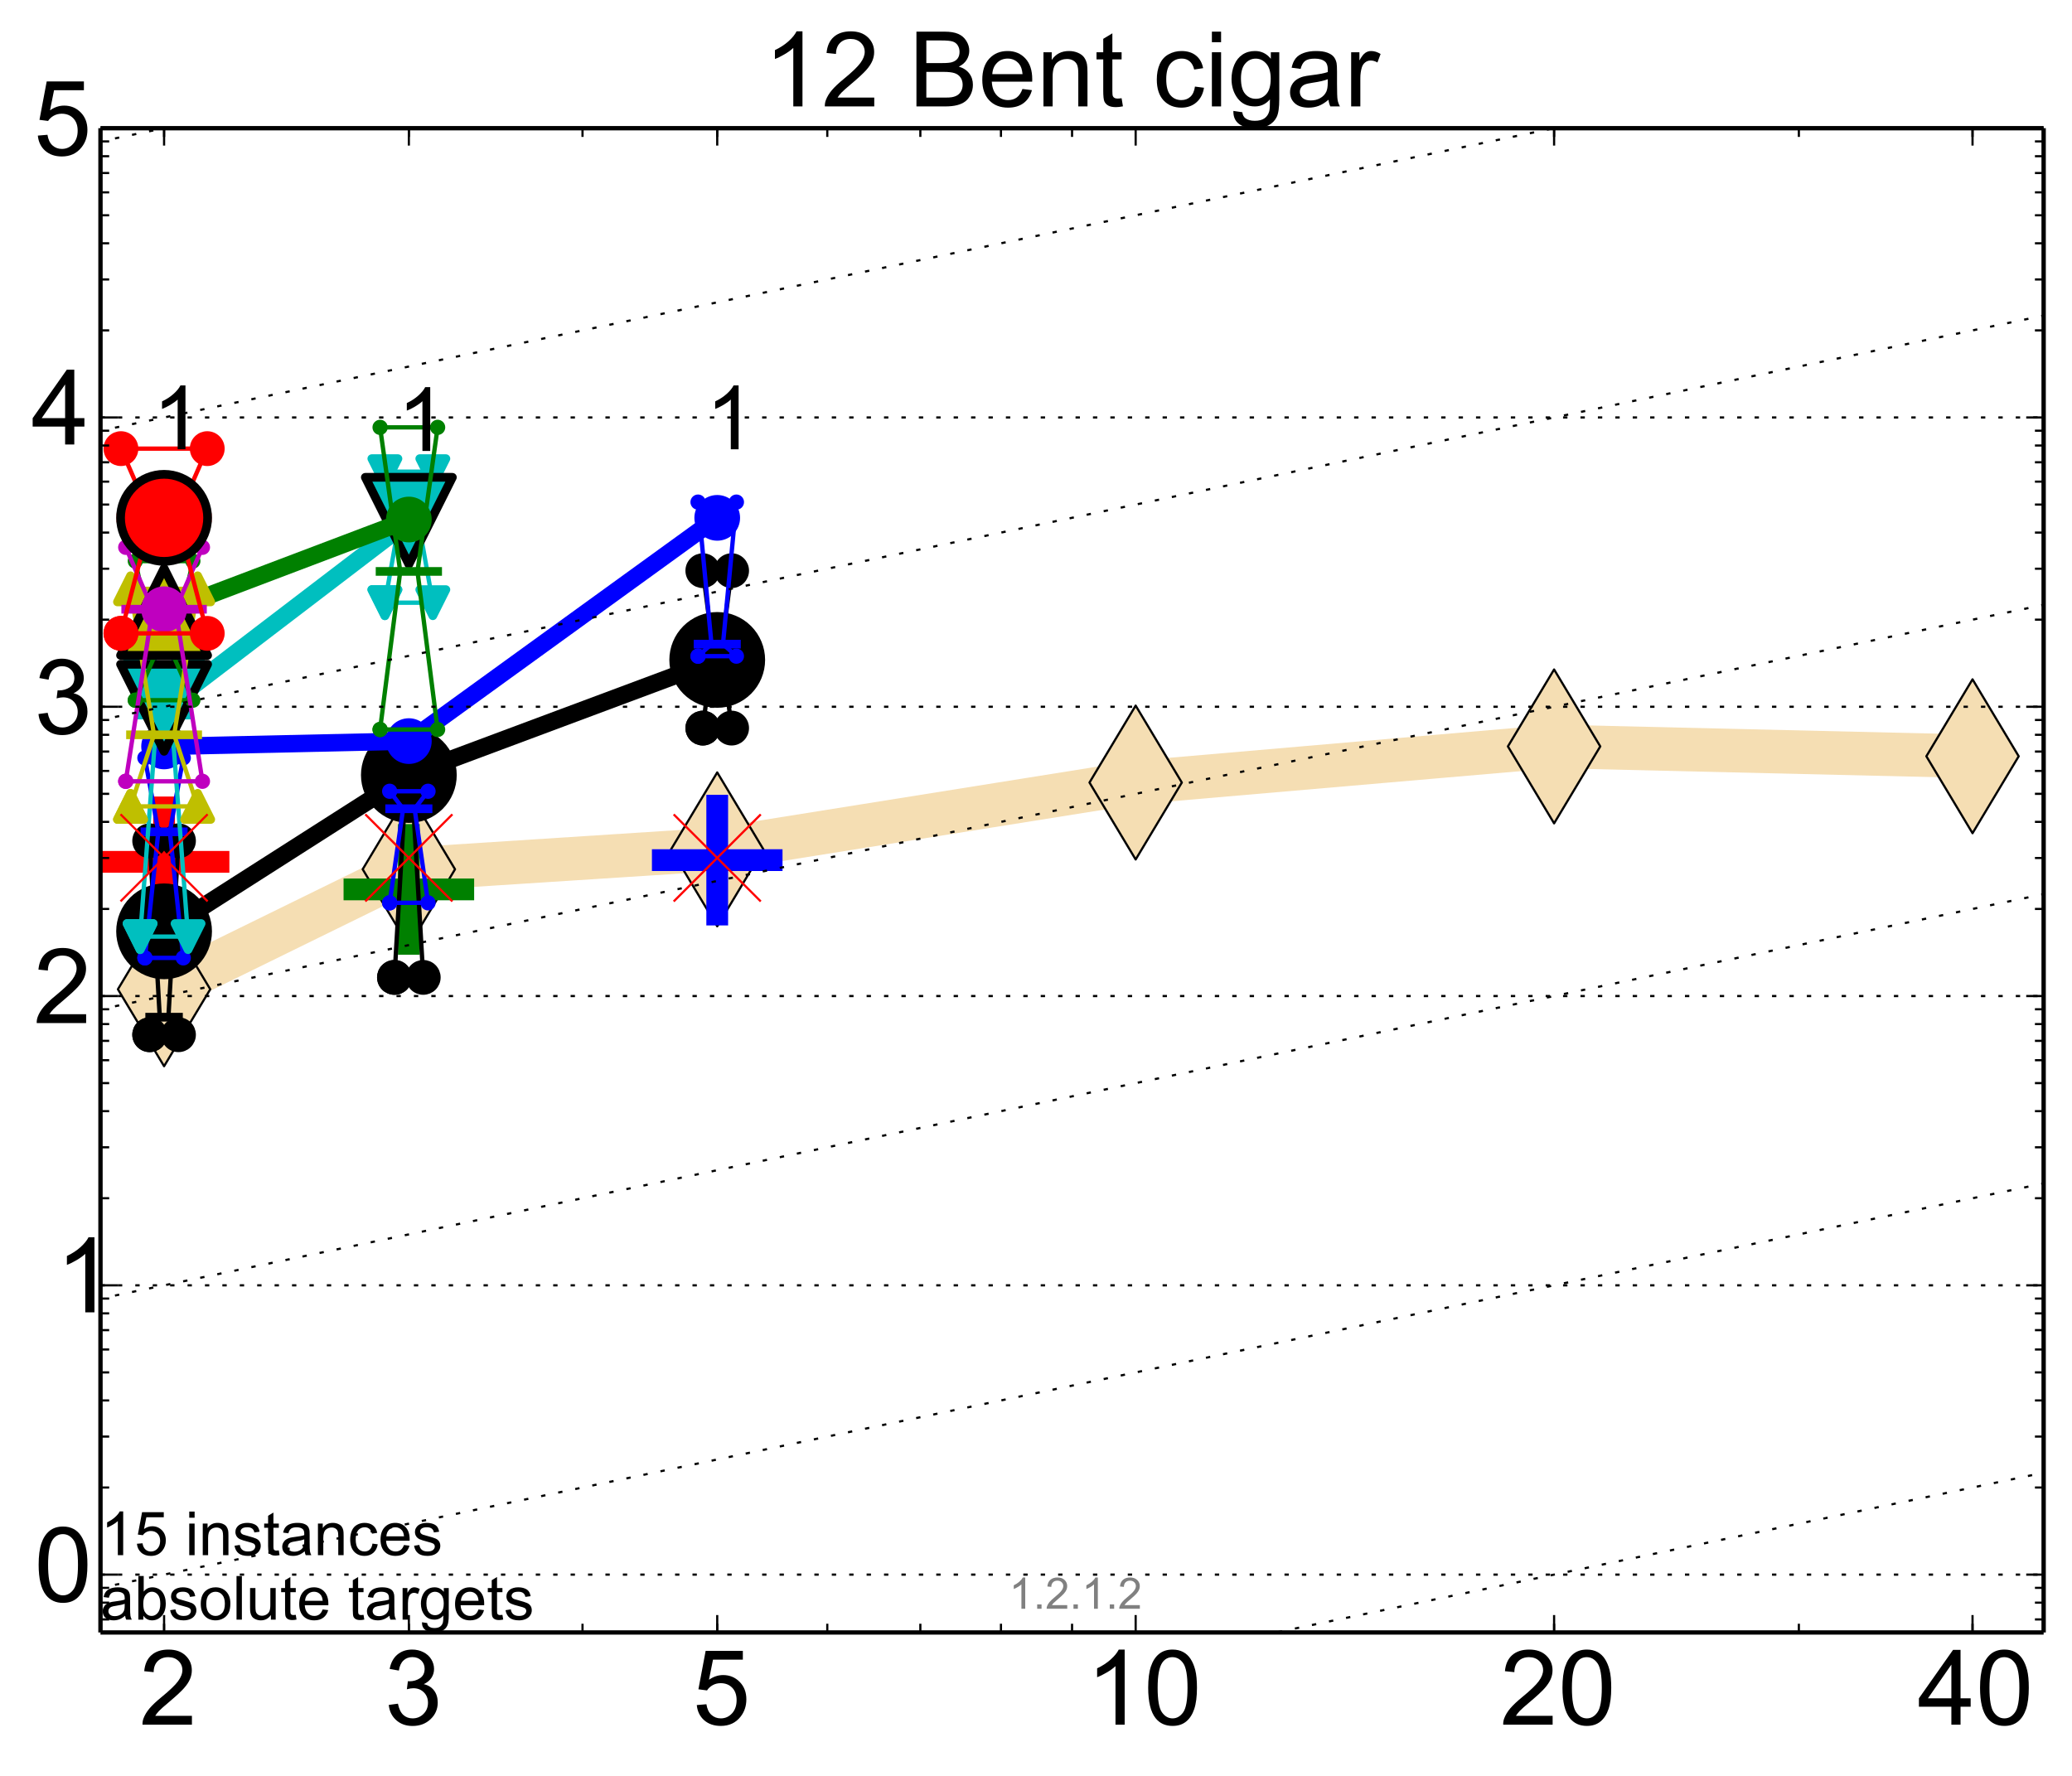 <?xml version="1.0" encoding="utf-8" standalone="no"?>
<!DOCTYPE svg PUBLIC "-//W3C//DTD SVG 1.1//EN"
  "http://www.w3.org/Graphics/SVG/1.1/DTD/svg11.dtd">
<!-- Created with matplotlib (http://matplotlib.org/) -->
<svg height="408pt" version="1.1" viewBox="0 0 476 408" width="476pt" xmlns="http://www.w3.org/2000/svg" xmlns:xlink="http://www.w3.org/1999/xlink">
 <defs>
  <style type="text/css">
*{stroke-linecap:butt;stroke-linejoin:round;}
  </style>
 </defs>
 <g id="figure_1">
  <g id="patch_1">
   <path d="
M0 408.199
L476.684 408.199
L476.684 0
L0 0
z
" style="fill:#ffffff;"/>
  </g>
  <g id="axes_1">
   <g id="patch_2">
    <path d="
M23.084 375.05
L469.484 375.05
L469.484 29.45
L23.084 29.45
z
" style="fill:#ffffff;"/>
   </g>
   <g id="line2d_1">
    <path clip-path="url(#p0e5a2b431b)" d="
M37.695 227.28
L93.926 199.708
L164.768 195.138
L260.895 179.785
L357.022 171.485
L453.149 173.749" style="fill:none;stroke:#f5deb3;stroke-linecap:square;stroke-width:10;"/>
    <defs>
     <path d="
M-8.32667e-16 17.678
L10.607 0
L9.4369e-16 -17.678
L-10.607 -3.55271e-15
z
" id="m1b483a9f33" style="stroke:#000000;stroke-linejoin:miter;stroke-width:0.5;"/>
    </defs>
    <g clip-path="url(#p0e5a2b431b)">
     <use style="fill:#f5deb3;stroke:#000000;stroke-linejoin:miter;stroke-width:0.5;" x="37.695" xlink:href="#m1b483a9f33" y="227.28"/>
     <use style="fill:#f5deb3;stroke:#000000;stroke-linejoin:miter;stroke-width:0.5;" x="93.926" xlink:href="#m1b483a9f33" y="199.708"/>
     <use style="fill:#f5deb3;stroke:#000000;stroke-linejoin:miter;stroke-width:0.5;" x="164.768" xlink:href="#m1b483a9f33" y="195.138"/>
     <use style="fill:#f5deb3;stroke:#000000;stroke-linejoin:miter;stroke-width:0.5;" x="260.895" xlink:href="#m1b483a9f33" y="179.785"/>
     <use style="fill:#f5deb3;stroke:#000000;stroke-linejoin:miter;stroke-width:0.5;" x="357.022" xlink:href="#m1b483a9f33" y="171.485"/>
     <use style="fill:#f5deb3;stroke:#000000;stroke-linejoin:miter;stroke-width:0.5;" x="453.149" xlink:href="#m1b483a9f33" y="173.749"/>
    </g>
   </g>
   <g id="line2d_2">
    <defs>
     <path d="
M-15 0
L15 0
M0 15
L0 -15" id="m917c654076" style="stroke:#ff0000;stroke-width:5;"/>
    </defs>
    <g clip-path="url(#p0e5a2b431b)">
     <use style="fill:#ff0000;stroke:#ff0000;stroke-width:5;" x="37.695" xlink:href="#m917c654076" y="198.004"/>
    </g>
   </g>
   <g id="line2d_3">
    <defs>
     <path d="
M-15 0
L15 0
M0 15
L0 -15" id="med33b53195" style="stroke:#008000;stroke-width:5;"/>
    </defs>
    <g clip-path="url(#p0e5a2b431b)">
     <use style="fill:#008000;stroke:#008000;stroke-width:5;" x="93.926" xlink:href="#med33b53195" y="204.337"/>
    </g>
   </g>
   <g id="line2d_4">
    <defs>
     <path d="
M-15 0
L15 0
M0 15
L0 -15" id="m1b76dc52f1" style="stroke:#0000ff;stroke-width:5;"/>
    </defs>
    <g clip-path="url(#p0e5a2b431b)">
     <use style="fill:#0000ff;stroke:#0000ff;stroke-width:5;" x="164.768" xlink:href="#m1b76dc52f1" y="197.61"/>
    </g>
   </g>
   <g id="line2d_5">
    <path clip-path="url(#p0e5a2b431b)" d="
M34.391 237.721
L36.704 233.696
L34.391 193.174
L41 193.174
L38.687 233.696
L41 237.721
L34.391 237.721" style="fill:none;stroke:#000000;stroke-linecap:square;"/>
    <defs>
     <path d="
M0 0
C0 0 0 0 0 0
C0 0 0 0 0 0
C0 0 0 0 0 0
C0 0 0 0 0 0
C0 0 0 0 0 0
C0 0 0 0 0 0
C0 0 0 0 0 0
C0 0 0 0 0 0
z
" id="m927c9828cb" style="stroke:#000000;stroke-width:2;"/>
    </defs>
    <g clip-path="url(#p0e5a2b431b)">
     <use style="stroke:#000000;stroke-width:2;" x="34.391" xlink:href="#m927c9828cb" y="237.721"/>
     <use style="stroke:#000000;stroke-width:2;" x="36.704" xlink:href="#m927c9828cb" y="233.696"/>
     <use style="stroke:#000000;stroke-width:2;" x="34.391" xlink:href="#m927c9828cb" y="193.174"/>
     <use style="stroke:#000000;stroke-width:2;" x="41" xlink:href="#m927c9828cb" y="193.174"/>
     <use style="stroke:#000000;stroke-width:2;" x="38.687" xlink:href="#m927c9828cb" y="233.696"/>
     <use style="stroke:#000000;stroke-width:2;" x="41" xlink:href="#m927c9828cb" y="237.721"/>
     <use style="stroke:#000000;stroke-width:2;" x="34.391" xlink:href="#m927c9828cb" y="237.721"/>
    </g>
   </g>
   <g id="line2d_6">
    <path clip-path="url(#p0e5a2b431b)" d="
M34.391 237.721
L41 237.721
L41 193.174
L34.391 193.174
L34.391 237.721" style="fill:none;"/>
    <defs>
     <path d="
M0 3
C0.796 3 1.559 2.684 2.121 2.121
C2.684 1.559 3 0.796 3 0
C3 -0.796 2.684 -1.559 2.121 -2.121
C1.559 -2.684 0.796 -3 0 -3
C-0.796 -3 -1.559 -2.684 -2.121 -2.121
C-2.684 -1.559 -3 -0.796 -3 0
C-3 0.796 -2.684 1.559 -2.121 2.121
C-1.559 2.684 -0.796 3 0 3
z
" id="m5082eeedfc" style="stroke:#000000;stroke-width:2;"/>
    </defs>
    <g clip-path="url(#p0e5a2b431b)">
     <use style="stroke:#000000;stroke-width:2;" x="34.391" xlink:href="#m5082eeedfc" y="237.721"/>
     <use style="stroke:#000000;stroke-width:2;" x="41" xlink:href="#m5082eeedfc" y="237.721"/>
     <use style="stroke:#000000;stroke-width:2;" x="41" xlink:href="#m5082eeedfc" y="193.174"/>
     <use style="stroke:#000000;stroke-width:2;" x="34.391" xlink:href="#m5082eeedfc" y="193.174"/>
     <use style="stroke:#000000;stroke-width:2;" x="34.391" xlink:href="#m5082eeedfc" y="237.721"/>
    </g>
   </g>
   <g id="line2d_7">
    <path clip-path="url(#p0e5a2b431b)" d="
M34.391 233.696
L41 233.696" style="fill:none;stroke:#000000;stroke-linecap:square;stroke-width:2;"/>
    <g clip-path="url(#p0e5a2b431b)">
     <use style="stroke:#000000;stroke-width:2;" x="34.391" xlink:href="#m927c9828cb" y="233.696"/>
     <use style="stroke:#000000;stroke-width:2;" x="41" xlink:href="#m927c9828cb" y="233.696"/>
    </g>
   </g>
   <g id="line2d_8">
    <path clip-path="url(#p0e5a2b431b)" d="
M90.622 224.551
L92.935 184.902
L90.622 172.299
L97.231 172.299
L94.917 184.902
L97.231 224.551
L90.622 224.551" style="fill:none;stroke:#000000;stroke-linecap:square;"/>
    <g clip-path="url(#p0e5a2b431b)">
     <use style="stroke:#000000;stroke-width:2;" x="90.622" xlink:href="#m927c9828cb" y="224.551"/>
     <use style="stroke:#000000;stroke-width:2;" x="92.935" xlink:href="#m927c9828cb" y="184.902"/>
     <use style="stroke:#000000;stroke-width:2;" x="90.622" xlink:href="#m927c9828cb" y="172.299"/>
     <use style="stroke:#000000;stroke-width:2;" x="97.23" xlink:href="#m927c9828cb" y="172.299"/>
     <use style="stroke:#000000;stroke-width:2;" x="94.917" xlink:href="#m927c9828cb" y="184.902"/>
     <use style="stroke:#000000;stroke-width:2;" x="97.23" xlink:href="#m927c9828cb" y="224.551"/>
     <use style="stroke:#000000;stroke-width:2;" x="90.622" xlink:href="#m927c9828cb" y="224.551"/>
    </g>
   </g>
   <g id="line2d_9">
    <path clip-path="url(#p0e5a2b431b)" d="
M90.622 224.551
L97.231 224.551
L97.231 172.299
L90.622 172.299
L90.622 224.551" style="fill:none;"/>
    <g clip-path="url(#p0e5a2b431b)">
     <use style="stroke:#000000;stroke-width:2;" x="90.622" xlink:href="#m5082eeedfc" y="224.551"/>
     <use style="stroke:#000000;stroke-width:2;" x="97.23" xlink:href="#m5082eeedfc" y="224.551"/>
     <use style="stroke:#000000;stroke-width:2;" x="97.23" xlink:href="#m5082eeedfc" y="172.299"/>
     <use style="stroke:#000000;stroke-width:2;" x="90.622" xlink:href="#m5082eeedfc" y="172.299"/>
     <use style="stroke:#000000;stroke-width:2;" x="90.622" xlink:href="#m5082eeedfc" y="224.551"/>
    </g>
   </g>
   <g id="line2d_10">
    <path clip-path="url(#p0e5a2b431b)" d="
M90.622 184.902
L97.231 184.902" style="fill:none;stroke:#000000;stroke-linecap:square;stroke-width:2;"/>
    <g clip-path="url(#p0e5a2b431b)">
     <use style="stroke:#000000;stroke-width:2;" x="90.622" xlink:href="#m927c9828cb" y="184.902"/>
     <use style="stroke:#000000;stroke-width:2;" x="97.23" xlink:href="#m927c9828cb" y="184.902"/>
    </g>
   </g>
   <g id="line2d_11">
    <path clip-path="url(#p0e5a2b431b)" d="
M161.464 167.275
L163.777 148.832
L161.464 131.111
L168.073 131.111
L165.76 148.832
L168.073 167.275
L161.464 167.275" style="fill:none;stroke:#000000;stroke-linecap:square;"/>
    <g clip-path="url(#p0e5a2b431b)">
     <use style="stroke:#000000;stroke-width:2;" x="161.464" xlink:href="#m927c9828cb" y="167.275"/>
     <use style="stroke:#000000;stroke-width:2;" x="163.777" xlink:href="#m927c9828cb" y="148.832"/>
     <use style="stroke:#000000;stroke-width:2;" x="161.464" xlink:href="#m927c9828cb" y="131.111"/>
     <use style="stroke:#000000;stroke-width:2;" x="168.073" xlink:href="#m927c9828cb" y="131.111"/>
     <use style="stroke:#000000;stroke-width:2;" x="165.76" xlink:href="#m927c9828cb" y="148.832"/>
     <use style="stroke:#000000;stroke-width:2;" x="168.073" xlink:href="#m927c9828cb" y="167.275"/>
     <use style="stroke:#000000;stroke-width:2;" x="161.464" xlink:href="#m927c9828cb" y="167.275"/>
    </g>
   </g>
   <g id="line2d_12">
    <path clip-path="url(#p0e5a2b431b)" d="
M161.464 167.275
L168.073 167.275
L168.073 131.111
L161.464 131.111
L161.464 167.275" style="fill:none;"/>
    <g clip-path="url(#p0e5a2b431b)">
     <use style="stroke:#000000;stroke-width:2;" x="161.464" xlink:href="#m5082eeedfc" y="167.275"/>
     <use style="stroke:#000000;stroke-width:2;" x="168.073" xlink:href="#m5082eeedfc" y="167.275"/>
     <use style="stroke:#000000;stroke-width:2;" x="168.073" xlink:href="#m5082eeedfc" y="131.111"/>
     <use style="stroke:#000000;stroke-width:2;" x="161.464" xlink:href="#m5082eeedfc" y="131.111"/>
     <use style="stroke:#000000;stroke-width:2;" x="161.464" xlink:href="#m5082eeedfc" y="167.275"/>
    </g>
   </g>
   <g id="line2d_13">
    <path clip-path="url(#p0e5a2b431b)" d="
M161.464 148.832
L168.073 148.832" style="fill:none;stroke:#000000;stroke-linecap:square;stroke-width:2;"/>
    <g clip-path="url(#p0e5a2b431b)">
     <use style="stroke:#000000;stroke-width:2;" x="161.464" xlink:href="#m927c9828cb" y="148.832"/>
     <use style="stroke:#000000;stroke-width:2;" x="168.073" xlink:href="#m927c9828cb" y="148.832"/>
    </g>
   </g>
   <g id="line2d_14">
    <path clip-path="url(#p0e5a2b431b)" d="
M37.695 213.968
L93.926 178.06" style="fill:none;stroke:#000000;stroke-linecap:square;stroke-width:4;"/>
    <g clip-path="url(#p0e5a2b431b)">
     <use style="stroke:#000000;stroke-width:2;" x="37.695" xlink:href="#m927c9828cb" y="213.968"/>
     <use style="stroke:#000000;stroke-width:2;" x="93.926" xlink:href="#m927c9828cb" y="178.06"/>
    </g>
   </g>
   <g id="line2d_15">
    <path clip-path="url(#p0e5a2b431b)" d="
M93.926 178.06
L164.768 151.613" style="fill:none;stroke:#000000;stroke-linecap:square;stroke-width:4;"/>
    <g clip-path="url(#p0e5a2b431b)">
     <use style="stroke:#000000;stroke-width:2;" x="93.926" xlink:href="#m927c9828cb" y="178.06"/>
     <use style="stroke:#000000;stroke-width:2;" x="164.768" xlink:href="#m927c9828cb" y="151.613"/>
    </g>
   </g>
   <g id="line2d_16">
    <path clip-path="url(#p0e5a2b431b)" d="
M37.695 213.968
L93.926 178.06
L164.768 151.613" style="fill:none;"/>
    <defs>
     <path d="
M0 10
C2.652 10 5.196 8.946 7.071 7.071
C8.946 5.196 10 2.652 10 0
C10 -2.652 8.946 -5.196 7.071 -7.071
C5.196 -8.946 2.652 -10 0 -10
C-2.652 -10 -5.196 -8.946 -7.071 -7.071
C-8.946 -5.196 -10 -2.652 -10 0
C-10 2.652 -8.946 5.196 -7.071 7.071
C-5.196 8.946 -2.652 10 0 10
z
" id="mf88678cbc5" style="stroke:#000000;stroke-width:2;"/>
    </defs>
    <g clip-path="url(#p0e5a2b431b)">
     <use style="stroke:#000000;stroke-width:2;" x="37.695" xlink:href="#mf88678cbc5" y="213.968"/>
     <use style="stroke:#000000;stroke-width:2;" x="93.926" xlink:href="#mf88678cbc5" y="178.06"/>
     <use style="stroke:#000000;stroke-width:2;" x="164.768" xlink:href="#mf88678cbc5" y="151.613"/>
    </g>
   </g>
   <g id="line2d_17">
    <path clip-path="url(#p0e5a2b431b)" d="
M33.289 220.066
L36.374 191.11
L33.289 174.127
L42.101 174.127
L39.017 191.11
L42.101 220.066
L33.289 220.066" style="fill:none;stroke:#0000ff;stroke-linecap:square;"/>
    <defs>
     <path d="
M0 0
C0 0 0 0 0 0
C0 0 0 0 0 0
C0 0 0 0 0 0
C0 0 0 0 0 0
C0 0 0 0 0 0
C0 0 0 0 0 0
C0 0 0 0 0 0
C0 0 0 0 0 0
z
" id="m4443aac91f" style="stroke:#0000ff;stroke-width:0.5;"/>
    </defs>
    <g clip-path="url(#p0e5a2b431b)">
     <use style="fill:#0000ff;stroke:#0000ff;stroke-width:0.5;" x="33.289" xlink:href="#m4443aac91f" y="220.066"/>
     <use style="fill:#0000ff;stroke:#0000ff;stroke-width:0.5;" x="36.374" xlink:href="#m4443aac91f" y="191.11"/>
     <use style="fill:#0000ff;stroke:#0000ff;stroke-width:0.5;" x="33.289" xlink:href="#m4443aac91f" y="174.127"/>
     <use style="fill:#0000ff;stroke:#0000ff;stroke-width:0.5;" x="42.101" xlink:href="#m4443aac91f" y="174.127"/>
     <use style="fill:#0000ff;stroke:#0000ff;stroke-width:0.5;" x="39.017" xlink:href="#m4443aac91f" y="191.11"/>
     <use style="fill:#0000ff;stroke:#0000ff;stroke-width:0.5;" x="42.101" xlink:href="#m4443aac91f" y="220.066"/>
     <use style="fill:#0000ff;stroke:#0000ff;stroke-width:0.5;" x="33.289" xlink:href="#m4443aac91f" y="220.066"/>
    </g>
   </g>
   <g id="line2d_18">
    <path clip-path="url(#p0e5a2b431b)" d="
M33.289 220.066
L42.101 220.066
L42.101 174.127
L33.289 174.127
L33.289 220.066" style="fill:none;"/>
    <defs>
     <path d="
M0 1.5
C0.398 1.5 0.779 1.342 1.061 1.061
C1.342 0.779 1.5 0.398 1.5 0
C1.5 -0.398 1.342 -0.779 1.061 -1.061
C0.779 -1.342 0.398 -1.5 0 -1.5
C-0.398 -1.5 -0.779 -1.342 -1.061 -1.061
C-1.342 -0.779 -1.5 -0.398 -1.5 0
C-1.5 0.398 -1.342 0.779 -1.061 1.061
C-0.779 1.342 -0.398 1.5 0 1.5
z
" id="m76a7ce5b4a" style="stroke:#0000ff;stroke-width:0.5;"/>
    </defs>
    <g clip-path="url(#p0e5a2b431b)">
     <use style="fill:#0000ff;stroke:#0000ff;stroke-width:0.5;" x="33.289" xlink:href="#m76a7ce5b4a" y="220.066"/>
     <use style="fill:#0000ff;stroke:#0000ff;stroke-width:0.5;" x="42.101" xlink:href="#m76a7ce5b4a" y="220.066"/>
     <use style="fill:#0000ff;stroke:#0000ff;stroke-width:0.5;" x="42.101" xlink:href="#m76a7ce5b4a" y="174.127"/>
     <use style="fill:#0000ff;stroke:#0000ff;stroke-width:0.5;" x="33.289" xlink:href="#m76a7ce5b4a" y="174.127"/>
     <use style="fill:#0000ff;stroke:#0000ff;stroke-width:0.5;" x="33.289" xlink:href="#m76a7ce5b4a" y="220.066"/>
    </g>
   </g>
   <g id="line2d_19">
    <path clip-path="url(#p0e5a2b431b)" d="
M33.289 191.11
L42.101 191.11" style="fill:none;stroke:#0000ff;stroke-linecap:square;stroke-width:2;"/>
    <g clip-path="url(#p0e5a2b431b)">
     <use style="fill:#0000ff;stroke:#0000ff;stroke-width:0.5;" x="33.289" xlink:href="#m4443aac91f" y="191.11"/>
     <use style="fill:#0000ff;stroke:#0000ff;stroke-width:0.5;" x="42.101" xlink:href="#m4443aac91f" y="191.11"/>
    </g>
   </g>
   <g id="line2d_20">
    <path clip-path="url(#p0e5a2b431b)" d="
M89.52 207.419
L92.604 185.809
L89.52 181.79
L98.332 181.79
L95.248 185.809
L98.332 207.419
L89.52 207.419" style="fill:none;stroke:#0000ff;stroke-linecap:square;"/>
    <g clip-path="url(#p0e5a2b431b)">
     <use style="fill:#0000ff;stroke:#0000ff;stroke-width:0.5;" x="89.52" xlink:href="#m4443aac91f" y="207.419"/>
     <use style="fill:#0000ff;stroke:#0000ff;stroke-width:0.5;" x="92.604" xlink:href="#m4443aac91f" y="185.809"/>
     <use style="fill:#0000ff;stroke:#0000ff;stroke-width:0.5;" x="89.52" xlink:href="#m4443aac91f" y="181.79"/>
     <use style="fill:#0000ff;stroke:#0000ff;stroke-width:0.5;" x="98.332" xlink:href="#m4443aac91f" y="181.79"/>
     <use style="fill:#0000ff;stroke:#0000ff;stroke-width:0.5;" x="95.248" xlink:href="#m4443aac91f" y="185.809"/>
     <use style="fill:#0000ff;stroke:#0000ff;stroke-width:0.5;" x="98.332" xlink:href="#m4443aac91f" y="207.419"/>
     <use style="fill:#0000ff;stroke:#0000ff;stroke-width:0.5;" x="89.52" xlink:href="#m4443aac91f" y="207.419"/>
    </g>
   </g>
   <g id="line2d_21">
    <path clip-path="url(#p0e5a2b431b)" d="
M89.52 207.419
L98.332 207.419
L98.332 181.79
L89.52 181.79
L89.52 207.419" style="fill:none;"/>
    <g clip-path="url(#p0e5a2b431b)">
     <use style="fill:#0000ff;stroke:#0000ff;stroke-width:0.5;" x="89.52" xlink:href="#m76a7ce5b4a" y="207.419"/>
     <use style="fill:#0000ff;stroke:#0000ff;stroke-width:0.5;" x="98.332" xlink:href="#m76a7ce5b4a" y="207.419"/>
     <use style="fill:#0000ff;stroke:#0000ff;stroke-width:0.5;" x="98.332" xlink:href="#m76a7ce5b4a" y="181.79"/>
     <use style="fill:#0000ff;stroke:#0000ff;stroke-width:0.5;" x="89.52" xlink:href="#m76a7ce5b4a" y="181.79"/>
     <use style="fill:#0000ff;stroke:#0000ff;stroke-width:0.5;" x="89.52" xlink:href="#m76a7ce5b4a" y="207.419"/>
    </g>
   </g>
   <g id="line2d_22">
    <path clip-path="url(#p0e5a2b431b)" d="
M89.52 185.809
L98.332 185.809" style="fill:none;stroke:#0000ff;stroke-linecap:square;stroke-width:2;"/>
    <g clip-path="url(#p0e5a2b431b)">
     <use style="fill:#0000ff;stroke:#0000ff;stroke-width:0.5;" x="89.52" xlink:href="#m4443aac91f" y="185.809"/>
     <use style="fill:#0000ff;stroke:#0000ff;stroke-width:0.5;" x="98.332" xlink:href="#m4443aac91f" y="185.809"/>
    </g>
   </g>
   <g id="line2d_23">
    <path clip-path="url(#p0e5a2b431b)" d="
M160.362 150.751
L163.447 147.991
L160.362 115.357
L169.174 115.357
L166.09 147.991
L169.174 150.751
L160.362 150.751" style="fill:none;stroke:#0000ff;stroke-linecap:square;"/>
    <g clip-path="url(#p0e5a2b431b)">
     <use style="fill:#0000ff;stroke:#0000ff;stroke-width:0.5;" x="160.362" xlink:href="#m4443aac91f" y="150.751"/>
     <use style="fill:#0000ff;stroke:#0000ff;stroke-width:0.5;" x="163.447" xlink:href="#m4443aac91f" y="147.991"/>
     <use style="fill:#0000ff;stroke:#0000ff;stroke-width:0.5;" x="160.362" xlink:href="#m4443aac91f" y="115.357"/>
     <use style="fill:#0000ff;stroke:#0000ff;stroke-width:0.5;" x="169.174" xlink:href="#m4443aac91f" y="115.357"/>
     <use style="fill:#0000ff;stroke:#0000ff;stroke-width:0.5;" x="166.09" xlink:href="#m4443aac91f" y="147.991"/>
     <use style="fill:#0000ff;stroke:#0000ff;stroke-width:0.5;" x="169.174" xlink:href="#m4443aac91f" y="150.751"/>
     <use style="fill:#0000ff;stroke:#0000ff;stroke-width:0.5;" x="160.362" xlink:href="#m4443aac91f" y="150.751"/>
    </g>
   </g>
   <g id="line2d_24">
    <path clip-path="url(#p0e5a2b431b)" d="
M160.362 150.751
L169.174 150.751
L169.174 115.357
L160.362 115.357
L160.362 150.751" style="fill:none;"/>
    <g clip-path="url(#p0e5a2b431b)">
     <use style="fill:#0000ff;stroke:#0000ff;stroke-width:0.5;" x="160.362" xlink:href="#m76a7ce5b4a" y="150.751"/>
     <use style="fill:#0000ff;stroke:#0000ff;stroke-width:0.5;" x="169.174" xlink:href="#m76a7ce5b4a" y="150.751"/>
     <use style="fill:#0000ff;stroke:#0000ff;stroke-width:0.5;" x="169.174" xlink:href="#m76a7ce5b4a" y="115.357"/>
     <use style="fill:#0000ff;stroke:#0000ff;stroke-width:0.5;" x="160.362" xlink:href="#m76a7ce5b4a" y="115.357"/>
     <use style="fill:#0000ff;stroke:#0000ff;stroke-width:0.5;" x="160.362" xlink:href="#m76a7ce5b4a" y="150.751"/>
    </g>
   </g>
   <g id="line2d_25">
    <path clip-path="url(#p0e5a2b431b)" d="
M160.362 147.991
L169.174 147.991" style="fill:none;stroke:#0000ff;stroke-linecap:square;stroke-width:2;"/>
    <g clip-path="url(#p0e5a2b431b)">
     <use style="fill:#0000ff;stroke:#0000ff;stroke-width:0.5;" x="160.362" xlink:href="#m4443aac91f" y="147.991"/>
     <use style="fill:#0000ff;stroke:#0000ff;stroke-width:0.5;" x="169.174" xlink:href="#m4443aac91f" y="147.991"/>
    </g>
   </g>
   <g id="line2d_26">
    <path clip-path="url(#p0e5a2b431b)" d="
M37.695 171.492
L93.926 170.264" style="fill:none;stroke:#0000ff;stroke-linecap:square;stroke-width:4;"/>
    <g clip-path="url(#p0e5a2b431b)">
     <use style="fill:#0000ff;stroke:#0000ff;stroke-width:0.5;" x="37.695" xlink:href="#m4443aac91f" y="171.492"/>
     <use style="fill:#0000ff;stroke:#0000ff;stroke-width:0.5;" x="93.926" xlink:href="#m4443aac91f" y="170.264"/>
    </g>
   </g>
   <g id="line2d_27">
    <path clip-path="url(#p0e5a2b431b)" d="
M93.926 170.264
L164.768 118.974" style="fill:none;stroke:#0000ff;stroke-linecap:square;stroke-width:4;"/>
    <g clip-path="url(#p0e5a2b431b)">
     <use style="fill:#0000ff;stroke:#0000ff;stroke-width:0.5;" x="93.926" xlink:href="#m4443aac91f" y="170.264"/>
     <use style="fill:#0000ff;stroke:#0000ff;stroke-width:0.5;" x="164.768" xlink:href="#m4443aac91f" y="118.974"/>
    </g>
   </g>
   <g id="line2d_28">
    <path clip-path="url(#p0e5a2b431b)" d="
M37.695 171.492
L93.926 170.264
L164.768 118.974" style="fill:none;"/>
    <defs>
     <path d="
M0 5
C1.326 5 2.598 4.473 3.536 3.536
C4.473 2.598 5 1.326 5 0
C5 -1.326 4.473 -2.598 3.536 -3.536
C2.598 -4.473 1.326 -5 0 -5
C-1.326 -5 -2.598 -4.473 -3.536 -3.536
C-4.473 -2.598 -5 -1.326 -5 0
C-5 1.326 -4.473 2.598 -3.536 3.536
C-2.598 4.473 -1.326 5 0 5
z
" id="m6f1fcf6525" style="stroke:#0000ff;stroke-width:0.5;"/>
    </defs>
    <g clip-path="url(#p0e5a2b431b)">
     <use style="fill:#0000ff;stroke:#0000ff;stroke-width:0.5;" x="37.695" xlink:href="#m6f1fcf6525" y="171.492"/>
     <use style="fill:#0000ff;stroke:#0000ff;stroke-width:0.5;" x="93.926" xlink:href="#m6f1fcf6525" y="170.264"/>
     <use style="fill:#0000ff;stroke:#0000ff;stroke-width:0.5;" x="164.768" xlink:href="#m6f1fcf6525" y="118.974"/>
    </g>
   </g>
   <g id="line2d_29">
    <path clip-path="url(#p0e5a2b431b)" d="
M32.188 215.178
L36.043 164.274
L32.188 154.077
L43.203 154.077
L39.348 164.274
L43.203 215.178
L32.188 215.178" style="fill:none;stroke:#00bfbf;stroke-linecap:square;"/>
    <defs>
     <path d="
M0 0
L0 0
L0 0
z
" id="m9ac02d4b70" style="stroke:#00bfbf;stroke-linejoin:miter;stroke-width:2;"/>
    </defs>
    <g clip-path="url(#p0e5a2b431b)">
     <use style="fill:#00bfbf;stroke:#00bfbf;stroke-linejoin:miter;stroke-width:2;" x="32.188" xlink:href="#m9ac02d4b70" y="215.178"/>
     <use style="fill:#00bfbf;stroke:#00bfbf;stroke-linejoin:miter;stroke-width:2;" x="36.043" xlink:href="#m9ac02d4b70" y="164.274"/>
     <use style="fill:#00bfbf;stroke:#00bfbf;stroke-linejoin:miter;stroke-width:2;" x="32.188" xlink:href="#m9ac02d4b70" y="154.077"/>
     <use style="fill:#00bfbf;stroke:#00bfbf;stroke-linejoin:miter;stroke-width:2;" x="43.203" xlink:href="#m9ac02d4b70" y="154.077"/>
     <use style="fill:#00bfbf;stroke:#00bfbf;stroke-linejoin:miter;stroke-width:2;" x="39.348" xlink:href="#m9ac02d4b70" y="164.274"/>
     <use style="fill:#00bfbf;stroke:#00bfbf;stroke-linejoin:miter;stroke-width:2;" x="43.203" xlink:href="#m9ac02d4b70" y="215.178"/>
     <use style="fill:#00bfbf;stroke:#00bfbf;stroke-linejoin:miter;stroke-width:2;" x="32.188" xlink:href="#m9ac02d4b70" y="215.178"/>
    </g>
   </g>
   <g id="line2d_30">
    <path clip-path="url(#p0e5a2b431b)" d="
M32.188 215.178
L43.203 215.178
L43.203 154.077
L32.188 154.077
L32.188 215.178" style="fill:none;"/>
    <defs>
     <path d="
M-3.67394e-16 3
L3 -3
L-3 -3
z
" id="mf178d8dd23" style="stroke:#00bfbf;stroke-linejoin:miter;stroke-width:2;"/>
    </defs>
    <g clip-path="url(#p0e5a2b431b)">
     <use style="fill:#00bfbf;stroke:#00bfbf;stroke-linejoin:miter;stroke-width:2;" x="32.188" xlink:href="#mf178d8dd23" y="215.178"/>
     <use style="fill:#00bfbf;stroke:#00bfbf;stroke-linejoin:miter;stroke-width:2;" x="43.203" xlink:href="#mf178d8dd23" y="215.178"/>
     <use style="fill:#00bfbf;stroke:#00bfbf;stroke-linejoin:miter;stroke-width:2;" x="43.203" xlink:href="#mf178d8dd23" y="154.077"/>
     <use style="fill:#00bfbf;stroke:#00bfbf;stroke-linejoin:miter;stroke-width:2;" x="32.188" xlink:href="#mf178d8dd23" y="154.077"/>
     <use style="fill:#00bfbf;stroke:#00bfbf;stroke-linejoin:miter;stroke-width:2;" x="32.188" xlink:href="#mf178d8dd23" y="215.178"/>
    </g>
   </g>
   <g id="line2d_31">
    <path clip-path="url(#p0e5a2b431b)" d="
M32.188 164.274
L43.203 164.274" style="fill:none;stroke:#00bfbf;stroke-linecap:square;stroke-width:2;"/>
    <g clip-path="url(#p0e5a2b431b)">
     <use style="fill:#00bfbf;stroke:#00bfbf;stroke-linejoin:miter;stroke-width:2;" x="32.188" xlink:href="#m9ac02d4b70" y="164.274"/>
     <use style="fill:#00bfbf;stroke:#00bfbf;stroke-linejoin:miter;stroke-width:2;" x="43.203" xlink:href="#m9ac02d4b70" y="164.274"/>
    </g>
   </g>
   <g id="line2d_32">
    <path clip-path="url(#p0e5a2b431b)" d="
M88.419 138.462
L92.274 116.842
L88.419 108.371
L99.433 108.371
L95.578 116.842
L99.433 138.462
L88.419 138.462" style="fill:none;stroke:#00bfbf;stroke-linecap:square;"/>
    <g clip-path="url(#p0e5a2b431b)">
     <use style="fill:#00bfbf;stroke:#00bfbf;stroke-linejoin:miter;stroke-width:2;" x="88.419" xlink:href="#m9ac02d4b70" y="138.462"/>
     <use style="fill:#00bfbf;stroke:#00bfbf;stroke-linejoin:miter;stroke-width:2;" x="92.274" xlink:href="#m9ac02d4b70" y="116.842"/>
     <use style="fill:#00bfbf;stroke:#00bfbf;stroke-linejoin:miter;stroke-width:2;" x="88.419" xlink:href="#m9ac02d4b70" y="108.371"/>
     <use style="fill:#00bfbf;stroke:#00bfbf;stroke-linejoin:miter;stroke-width:2;" x="99.433" xlink:href="#m9ac02d4b70" y="108.371"/>
     <use style="fill:#00bfbf;stroke:#00bfbf;stroke-linejoin:miter;stroke-width:2;" x="95.578" xlink:href="#m9ac02d4b70" y="116.842"/>
     <use style="fill:#00bfbf;stroke:#00bfbf;stroke-linejoin:miter;stroke-width:2;" x="99.433" xlink:href="#m9ac02d4b70" y="138.462"/>
     <use style="fill:#00bfbf;stroke:#00bfbf;stroke-linejoin:miter;stroke-width:2;" x="88.419" xlink:href="#m9ac02d4b70" y="138.462"/>
    </g>
   </g>
   <g id="line2d_33">
    <path clip-path="url(#p0e5a2b431b)" d="
M88.419 138.462
L99.433 138.462
L99.433 108.371
L88.419 108.371
L88.419 138.462" style="fill:none;"/>
    <g clip-path="url(#p0e5a2b431b)">
     <use style="fill:#00bfbf;stroke:#00bfbf;stroke-linejoin:miter;stroke-width:2;" x="88.419" xlink:href="#mf178d8dd23" y="138.462"/>
     <use style="fill:#00bfbf;stroke:#00bfbf;stroke-linejoin:miter;stroke-width:2;" x="99.433" xlink:href="#mf178d8dd23" y="138.462"/>
     <use style="fill:#00bfbf;stroke:#00bfbf;stroke-linejoin:miter;stroke-width:2;" x="99.433" xlink:href="#mf178d8dd23" y="108.371"/>
     <use style="fill:#00bfbf;stroke:#00bfbf;stroke-linejoin:miter;stroke-width:2;" x="88.419" xlink:href="#mf178d8dd23" y="108.371"/>
     <use style="fill:#00bfbf;stroke:#00bfbf;stroke-linejoin:miter;stroke-width:2;" x="88.419" xlink:href="#mf178d8dd23" y="138.462"/>
    </g>
   </g>
   <g id="line2d_34">
    <path clip-path="url(#p0e5a2b431b)" d="
M88.419 116.842
L99.433 116.842" style="fill:none;stroke:#00bfbf;stroke-linecap:square;stroke-width:2;"/>
    <g clip-path="url(#p0e5a2b431b)">
     <use style="fill:#00bfbf;stroke:#00bfbf;stroke-linejoin:miter;stroke-width:2;" x="88.419" xlink:href="#m9ac02d4b70" y="116.842"/>
     <use style="fill:#00bfbf;stroke:#00bfbf;stroke-linejoin:miter;stroke-width:2;" x="99.433" xlink:href="#m9ac02d4b70" y="116.842"/>
    </g>
   </g>
   <g id="line2d_35">
    <path clip-path="url(#p0e5a2b431b)" d="
M37.695 162.612
L93.926 119.661" style="fill:none;stroke:#00bfbf;stroke-linecap:square;stroke-width:4;"/>
    <defs>
     <path d="
M0 0
L0 0
L0 0
z
" id="m54bff36147" style="stroke:#000000;stroke-linejoin:miter;stroke-width:2;"/>
    </defs>
    <g clip-path="url(#p0e5a2b431b)">
     <use style="fill:#00bfbf;stroke:#000000;stroke-linejoin:miter;stroke-width:2;" x="37.695" xlink:href="#m54bff36147" y="162.612"/>
     <use style="fill:#00bfbf;stroke:#000000;stroke-linejoin:miter;stroke-width:2;" x="93.926" xlink:href="#m54bff36147" y="119.661"/>
    </g>
   </g>
   <g id="line2d_36">
    <path clip-path="url(#p0e5a2b431b)" d="
M37.695 162.612
L93.926 119.661" style="fill:none;"/>
    <defs>
     <path d="
M-1.22465e-15 10
L10 -10
L-10 -10
z
" id="m3e14c286d9" style="stroke:#000000;stroke-linejoin:miter;stroke-width:2;"/>
    </defs>
    <g clip-path="url(#p0e5a2b431b)">
     <use style="fill:#00bfbf;stroke:#000000;stroke-linejoin:miter;stroke-width:2;" x="37.695" xlink:href="#m3e14c286d9" y="162.612"/>
     <use style="fill:#00bfbf;stroke:#000000;stroke-linejoin:miter;stroke-width:2;" x="93.926" xlink:href="#m3e14c286d9" y="119.661"/>
    </g>
   </g>
   <g id="line2d_37">
    <path clip-path="url(#p0e5a2b431b)" d="
M31.087 160.869
L35.713 150.287
L31.087 128.904
L44.304 128.904
L39.678 150.287
L44.304 160.869
L31.087 160.869" style="fill:none;stroke:#008000;stroke-linecap:square;"/>
    <defs>
     <path d="
M0 0
C0 0 0 0 0 0
C0 0 0 0 0 0
C0 0 0 0 0 0
C0 0 0 0 0 0
C0 0 0 0 0 0
C0 0 0 0 0 0
C0 0 0 0 0 0
C0 0 0 0 0 0
z
" id="mf3da2ae3b2" style="stroke:#008000;stroke-width:0.5;"/>
    </defs>
    <g clip-path="url(#p0e5a2b431b)">
     <use style="fill:#008000;stroke:#008000;stroke-width:0.5;" x="31.086" xlink:href="#mf3da2ae3b2" y="160.869"/>
     <use style="fill:#008000;stroke:#008000;stroke-width:0.5;" x="35.713" xlink:href="#mf3da2ae3b2" y="150.287"/>
     <use style="fill:#008000;stroke:#008000;stroke-width:0.5;" x="31.086" xlink:href="#mf3da2ae3b2" y="128.904"/>
     <use style="fill:#008000;stroke:#008000;stroke-width:0.5;" x="44.304" xlink:href="#mf3da2ae3b2" y="128.904"/>
     <use style="fill:#008000;stroke:#008000;stroke-width:0.5;" x="39.678" xlink:href="#mf3da2ae3b2" y="150.287"/>
     <use style="fill:#008000;stroke:#008000;stroke-width:0.5;" x="44.304" xlink:href="#mf3da2ae3b2" y="160.869"/>
     <use style="fill:#008000;stroke:#008000;stroke-width:0.5;" x="31.086" xlink:href="#mf3da2ae3b2" y="160.869"/>
    </g>
   </g>
   <g id="line2d_38">
    <path clip-path="url(#p0e5a2b431b)" d="
M31.087 160.869
L44.304 160.869
L44.304 128.904
L31.087 128.904
L31.087 160.869" style="fill:none;"/>
    <defs>
     <path d="
M0 1.5
C0.398 1.5 0.779 1.342 1.061 1.061
C1.342 0.779 1.5 0.398 1.5 0
C1.5 -0.398 1.342 -0.779 1.061 -1.061
C0.779 -1.342 0.398 -1.5 0 -1.5
C-0.398 -1.5 -0.779 -1.342 -1.061 -1.061
C-1.342 -0.779 -1.5 -0.398 -1.5 0
C-1.5 0.398 -1.342 0.779 -1.061 1.061
C-0.779 1.342 -0.398 1.5 0 1.5
z
" id="mb0b177905e" style="stroke:#008000;stroke-width:0.5;"/>
    </defs>
    <g clip-path="url(#p0e5a2b431b)">
     <use style="fill:#008000;stroke:#008000;stroke-width:0.5;" x="31.086" xlink:href="#mb0b177905e" y="160.869"/>
     <use style="fill:#008000;stroke:#008000;stroke-width:0.5;" x="44.304" xlink:href="#mb0b177905e" y="160.869"/>
     <use style="fill:#008000;stroke:#008000;stroke-width:0.5;" x="44.304" xlink:href="#mb0b177905e" y="128.904"/>
     <use style="fill:#008000;stroke:#008000;stroke-width:0.5;" x="31.086" xlink:href="#mb0b177905e" y="128.904"/>
     <use style="fill:#008000;stroke:#008000;stroke-width:0.5;" x="31.086" xlink:href="#mb0b177905e" y="160.869"/>
    </g>
   </g>
   <g id="line2d_39">
    <path clip-path="url(#p0e5a2b431b)" d="
M31.087 150.287
L44.304 150.287" style="fill:none;stroke:#008000;stroke-linecap:square;stroke-width:2;"/>
    <g clip-path="url(#p0e5a2b431b)">
     <use style="fill:#008000;stroke:#008000;stroke-width:0.5;" x="31.086" xlink:href="#mf3da2ae3b2" y="150.287"/>
     <use style="fill:#008000;stroke:#008000;stroke-width:0.5;" x="44.304" xlink:href="#mf3da2ae3b2" y="150.287"/>
    </g>
   </g>
   <g id="line2d_40">
    <path clip-path="url(#p0e5a2b431b)" d="
M87.317 167.601
L91.943 131.279
L87.317 98.182
L100.535 98.182
L95.909 131.279
L100.535 167.601
L87.317 167.601" style="fill:none;stroke:#008000;stroke-linecap:square;"/>
    <g clip-path="url(#p0e5a2b431b)">
     <use style="fill:#008000;stroke:#008000;stroke-width:0.5;" x="87.317" xlink:href="#mf3da2ae3b2" y="167.601"/>
     <use style="fill:#008000;stroke:#008000;stroke-width:0.5;" x="91.943" xlink:href="#mf3da2ae3b2" y="131.279"/>
     <use style="fill:#008000;stroke:#008000;stroke-width:0.5;" x="87.317" xlink:href="#mf3da2ae3b2" y="98.182"/>
     <use style="fill:#008000;stroke:#008000;stroke-width:0.5;" x="100.535" xlink:href="#mf3da2ae3b2" y="98.182"/>
     <use style="fill:#008000;stroke:#008000;stroke-width:0.5;" x="95.909" xlink:href="#mf3da2ae3b2" y="131.279"/>
     <use style="fill:#008000;stroke:#008000;stroke-width:0.5;" x="100.535" xlink:href="#mf3da2ae3b2" y="167.601"/>
     <use style="fill:#008000;stroke:#008000;stroke-width:0.5;" x="87.317" xlink:href="#mf3da2ae3b2" y="167.601"/>
    </g>
   </g>
   <g id="line2d_41">
    <path clip-path="url(#p0e5a2b431b)" d="
M87.317 167.601
L100.535 167.601
L100.535 98.182
L87.317 98.182
L87.317 167.601" style="fill:none;"/>
    <g clip-path="url(#p0e5a2b431b)">
     <use style="fill:#008000;stroke:#008000;stroke-width:0.5;" x="87.317" xlink:href="#mb0b177905e" y="167.601"/>
     <use style="fill:#008000;stroke:#008000;stroke-width:0.5;" x="100.535" xlink:href="#mb0b177905e" y="167.601"/>
     <use style="fill:#008000;stroke:#008000;stroke-width:0.5;" x="100.535" xlink:href="#mb0b177905e" y="98.182"/>
     <use style="fill:#008000;stroke:#008000;stroke-width:0.5;" x="87.317" xlink:href="#mb0b177905e" y="98.182"/>
     <use style="fill:#008000;stroke:#008000;stroke-width:0.5;" x="87.317" xlink:href="#mb0b177905e" y="167.601"/>
    </g>
   </g>
   <g id="line2d_42">
    <path clip-path="url(#p0e5a2b431b)" d="
M87.317 131.279
L100.535 131.279" style="fill:none;stroke:#008000;stroke-linecap:square;stroke-width:2;"/>
    <g clip-path="url(#p0e5a2b431b)">
     <use style="fill:#008000;stroke:#008000;stroke-width:0.5;" x="87.317" xlink:href="#mf3da2ae3b2" y="131.279"/>
     <use style="fill:#008000;stroke:#008000;stroke-width:0.5;" x="100.535" xlink:href="#mf3da2ae3b2" y="131.279"/>
    </g>
   </g>
   <g id="line2d_43">
    <path clip-path="url(#p0e5a2b431b)" d="
M37.695 140.671
L93.926 119.358" style="fill:none;stroke:#008000;stroke-linecap:square;stroke-width:4;"/>
    <g clip-path="url(#p0e5a2b431b)">
     <use style="fill:#008000;stroke:#008000;stroke-width:0.5;" x="37.695" xlink:href="#mf3da2ae3b2" y="140.671"/>
     <use style="fill:#008000;stroke:#008000;stroke-width:0.5;" x="93.926" xlink:href="#mf3da2ae3b2" y="119.358"/>
    </g>
   </g>
   <g id="line2d_44">
    <path clip-path="url(#p0e5a2b431b)" d="
M37.695 140.671
L93.926 119.358" style="fill:none;"/>
    <defs>
     <path d="
M0 5
C1.326 5 2.598 4.473 3.536 3.536
C4.473 2.598 5 1.326 5 0
C5 -1.326 4.473 -2.598 3.536 -3.536
C2.598 -4.473 1.326 -5 0 -5
C-1.326 -5 -2.598 -4.473 -3.536 -3.536
C-4.473 -2.598 -5 -1.326 -5 0
C-5 1.326 -4.473 2.598 -3.536 3.536
C-2.598 4.473 -1.326 5 0 5
z
" id="mcecd3d9643" style="stroke:#008000;stroke-width:0.5;"/>
    </defs>
    <g clip-path="url(#p0e5a2b431b)">
     <use style="fill:#008000;stroke:#008000;stroke-width:0.5;" x="37.695" xlink:href="#mcecd3d9643" y="140.671"/>
     <use style="fill:#008000;stroke:#008000;stroke-width:0.5;" x="93.926" xlink:href="#mcecd3d9643" y="119.358"/>
    </g>
   </g>
   <g id="line2d_45">
    <path clip-path="url(#p0e5a2b431b)" d="
M29.985 185.261
L35.382 168.814
L29.985 135.286
L45.406 135.286
L40.008 168.814
L45.406 185.261
L29.985 185.261" style="fill:none;stroke:#bfbf00;stroke-linecap:square;"/>
    <defs>
     <path d="
M0 0
L0 0
L0 0
z
" id="m305ae481a1" style="stroke:#bfbf00;stroke-linejoin:miter;stroke-width:2;"/>
    </defs>
    <g clip-path="url(#p0e5a2b431b)">
     <use style="fill:#bfbf00;stroke:#bfbf00;stroke-linejoin:miter;stroke-width:2;" x="29.985" xlink:href="#m305ae481a1" y="185.261"/>
     <use style="fill:#bfbf00;stroke:#bfbf00;stroke-linejoin:miter;stroke-width:2;" x="35.382" xlink:href="#m305ae481a1" y="168.814"/>
     <use style="fill:#bfbf00;stroke:#bfbf00;stroke-linejoin:miter;stroke-width:2;" x="29.985" xlink:href="#m305ae481a1" y="135.286"/>
     <use style="fill:#bfbf00;stroke:#bfbf00;stroke-linejoin:miter;stroke-width:2;" x="45.406" xlink:href="#m305ae481a1" y="135.286"/>
     <use style="fill:#bfbf00;stroke:#bfbf00;stroke-linejoin:miter;stroke-width:2;" x="40.008" xlink:href="#m305ae481a1" y="168.814"/>
     <use style="fill:#bfbf00;stroke:#bfbf00;stroke-linejoin:miter;stroke-width:2;" x="45.406" xlink:href="#m305ae481a1" y="185.261"/>
     <use style="fill:#bfbf00;stroke:#bfbf00;stroke-linejoin:miter;stroke-width:2;" x="29.985" xlink:href="#m305ae481a1" y="185.261"/>
    </g>
   </g>
   <g id="line2d_46">
    <path clip-path="url(#p0e5a2b431b)" d="
M29.985 185.261
L45.406 185.261
L45.406 135.286
L29.985 135.286
L29.985 185.261" style="fill:none;"/>
    <defs>
     <path d="
M0 -3
L-3 3
L3 3
z
" id="m7e6fbcf688" style="stroke:#bfbf00;stroke-linejoin:miter;stroke-width:2;"/>
    </defs>
    <g clip-path="url(#p0e5a2b431b)">
     <use style="fill:#bfbf00;stroke:#bfbf00;stroke-linejoin:miter;stroke-width:2;" x="29.985" xlink:href="#m7e6fbcf688" y="185.261"/>
     <use style="fill:#bfbf00;stroke:#bfbf00;stroke-linejoin:miter;stroke-width:2;" x="45.406" xlink:href="#m7e6fbcf688" y="185.261"/>
     <use style="fill:#bfbf00;stroke:#bfbf00;stroke-linejoin:miter;stroke-width:2;" x="45.406" xlink:href="#m7e6fbcf688" y="135.286"/>
     <use style="fill:#bfbf00;stroke:#bfbf00;stroke-linejoin:miter;stroke-width:2;" x="29.985" xlink:href="#m7e6fbcf688" y="135.286"/>
     <use style="fill:#bfbf00;stroke:#bfbf00;stroke-linejoin:miter;stroke-width:2;" x="29.985" xlink:href="#m7e6fbcf688" y="185.261"/>
    </g>
   </g>
   <g id="line2d_47">
    <path clip-path="url(#p0e5a2b431b)" d="
M29.985 168.814
L45.406 168.814" style="fill:none;stroke:#bfbf00;stroke-linecap:square;stroke-width:2;"/>
    <g clip-path="url(#p0e5a2b431b)">
     <use style="fill:#bfbf00;stroke:#bfbf00;stroke-linejoin:miter;stroke-width:2;" x="29.985" xlink:href="#m305ae481a1" y="168.814"/>
     <use style="fill:#bfbf00;stroke:#bfbf00;stroke-linejoin:miter;stroke-width:2;" x="45.406" xlink:href="#m305ae481a1" y="168.814"/>
    </g>
   </g>
   <g id="line2d_48">
    <path clip-path="url(#p0e5a2b431b)" d="
M37.695 140.565" style="fill:none;"/>
    <defs>
     <path d="
M0 -10
L-10 10
L10 10
z
" id="m0b3fcd2f2a" style="stroke:#000000;stroke-linejoin:miter;stroke-width:2;"/>
    </defs>
    <g clip-path="url(#p0e5a2b431b)">
     <use style="fill:#bfbf00;stroke:#000000;stroke-linejoin:miter;stroke-width:2;" x="37.695" xlink:href="#m0b3fcd2f2a" y="140.565"/>
    </g>
   </g>
   <g id="line2d_49">
    <path clip-path="url(#p0e5a2b431b)" d="
M28.884 179.498
L35.052 139.968
L28.884 125.743
L46.507 125.743
L40.339 139.968
L46.507 179.498
L28.884 179.498" style="fill:none;stroke:#bf00bf;stroke-linecap:square;"/>
    <defs>
     <path d="
M0 0
C0 0 0 0 0 0
C0 0 0 0 0 0
C0 0 0 0 0 0
C0 0 0 0 0 0
C0 0 0 0 0 0
C0 0 0 0 0 0
C0 0 0 0 0 0
C0 0 0 0 0 0
z
" id="ma7358f3653" style="stroke:#bf00bf;stroke-width:0.5;"/>
    </defs>
    <g clip-path="url(#p0e5a2b431b)">
     <use style="fill:#bf00bf;stroke:#bf00bf;stroke-width:0.5;" x="28.883" xlink:href="#ma7358f3653" y="179.498"/>
     <use style="fill:#bf00bf;stroke:#bf00bf;stroke-width:0.5;" x="35.052" xlink:href="#ma7358f3653" y="139.968"/>
     <use style="fill:#bf00bf;stroke:#bf00bf;stroke-width:0.5;" x="28.883" xlink:href="#ma7358f3653" y="125.743"/>
     <use style="fill:#bf00bf;stroke:#bf00bf;stroke-width:0.5;" x="46.507" xlink:href="#ma7358f3653" y="125.743"/>
     <use style="fill:#bf00bf;stroke:#bf00bf;stroke-width:0.5;" x="40.339" xlink:href="#ma7358f3653" y="139.968"/>
     <use style="fill:#bf00bf;stroke:#bf00bf;stroke-width:0.5;" x="46.507" xlink:href="#ma7358f3653" y="179.498"/>
     <use style="fill:#bf00bf;stroke:#bf00bf;stroke-width:0.5;" x="28.883" xlink:href="#ma7358f3653" y="179.498"/>
    </g>
   </g>
   <g id="line2d_50">
    <path clip-path="url(#p0e5a2b431b)" d="
M28.884 179.498
L46.507 179.498
L46.507 125.743
L28.884 125.743
L28.884 179.498" style="fill:none;"/>
    <defs>
     <path d="
M0 1.5
C0.398 1.5 0.779 1.342 1.061 1.061
C1.342 0.779 1.5 0.398 1.5 0
C1.5 -0.398 1.342 -0.779 1.061 -1.061
C0.779 -1.342 0.398 -1.5 0 -1.5
C-0.398 -1.5 -0.779 -1.342 -1.061 -1.061
C-1.342 -0.779 -1.5 -0.398 -1.5 0
C-1.5 0.398 -1.342 0.779 -1.061 1.061
C-0.779 1.342 -0.398 1.5 0 1.5
z
" id="m56b4842580" style="stroke:#bf00bf;stroke-width:0.5;"/>
    </defs>
    <g clip-path="url(#p0e5a2b431b)">
     <use style="fill:#bf00bf;stroke:#bf00bf;stroke-width:0.5;" x="28.883" xlink:href="#m56b4842580" y="179.498"/>
     <use style="fill:#bf00bf;stroke:#bf00bf;stroke-width:0.5;" x="46.507" xlink:href="#m56b4842580" y="179.498"/>
     <use style="fill:#bf00bf;stroke:#bf00bf;stroke-width:0.5;" x="46.507" xlink:href="#m56b4842580" y="125.743"/>
     <use style="fill:#bf00bf;stroke:#bf00bf;stroke-width:0.5;" x="28.883" xlink:href="#m56b4842580" y="125.743"/>
     <use style="fill:#bf00bf;stroke:#bf00bf;stroke-width:0.5;" x="28.883" xlink:href="#m56b4842580" y="179.498"/>
    </g>
   </g>
   <g id="line2d_51">
    <path clip-path="url(#p0e5a2b431b)" d="
M28.884 139.968
L46.507 139.968" style="fill:none;stroke:#bf00bf;stroke-linecap:square;stroke-width:2;"/>
    <g clip-path="url(#p0e5a2b431b)">
     <use style="fill:#bf00bf;stroke:#bf00bf;stroke-width:0.5;" x="28.883" xlink:href="#ma7358f3653" y="139.968"/>
     <use style="fill:#bf00bf;stroke:#bf00bf;stroke-width:0.5;" x="46.507" xlink:href="#ma7358f3653" y="139.968"/>
    </g>
   </g>
   <g id="line2d_52">
    <path clip-path="url(#p0e5a2b431b)" d="
M37.695 139.968" style="fill:none;"/>
    <defs>
     <path d="
M0 5
C1.326 5 2.598 4.473 3.536 3.536
C4.473 2.598 5 1.326 5 0
C5 -1.326 4.473 -2.598 3.536 -3.536
C2.598 -4.473 1.326 -5 0 -5
C-1.326 -5 -2.598 -4.473 -3.536 -3.536
C-4.473 -2.598 -5 -1.326 -5 0
C-5 1.326 -4.473 2.598 -3.536 3.536
C-2.598 4.473 -1.326 5 0 5
z
" id="m536e98b0b7" style="stroke:#bf00bf;stroke-width:0.5;"/>
    </defs>
    <g clip-path="url(#p0e5a2b431b)">
     <use style="fill:#bf00bf;stroke:#bf00bf;stroke-width:0.5;" x="37.695" xlink:href="#m536e98b0b7" y="139.968"/>
    </g>
   </g>
   <g id="line2d_53">
    <path clip-path="url(#p0e5a2b431b)" d="
M27.782 145.512
L34.721 118.972
L27.782 103.07
L47.609 103.07
L40.669 118.972
L47.609 145.512
L27.782 145.512" style="fill:none;stroke:#ff0000;stroke-linecap:square;"/>
    <defs>
     <path d="
M0 0
C0 0 0 0 0 0
C0 0 0 0 0 0
C0 0 0 0 0 0
C0 0 0 0 0 0
C0 0 0 0 0 0
C0 0 0 0 0 0
C0 0 0 0 0 0
C0 0 0 0 0 0
z
" id="mf83d596818" style="stroke:#ff0000;stroke-width:2;"/>
    </defs>
    <g clip-path="url(#p0e5a2b431b)">
     <use style="fill:#ff0000;stroke:#ff0000;stroke-width:2;" x="27.782" xlink:href="#mf83d596818" y="145.512"/>
     <use style="fill:#ff0000;stroke:#ff0000;stroke-width:2;" x="34.721" xlink:href="#mf83d596818" y="118.972"/>
     <use style="fill:#ff0000;stroke:#ff0000;stroke-width:2;" x="27.782" xlink:href="#mf83d596818" y="103.07"/>
     <use style="fill:#ff0000;stroke:#ff0000;stroke-width:2;" x="47.609" xlink:href="#mf83d596818" y="103.07"/>
     <use style="fill:#ff0000;stroke:#ff0000;stroke-width:2;" x="40.669" xlink:href="#mf83d596818" y="118.972"/>
     <use style="fill:#ff0000;stroke:#ff0000;stroke-width:2;" x="47.609" xlink:href="#mf83d596818" y="145.512"/>
     <use style="fill:#ff0000;stroke:#ff0000;stroke-width:2;" x="27.782" xlink:href="#mf83d596818" y="145.512"/>
    </g>
   </g>
   <g id="line2d_54">
    <path clip-path="url(#p0e5a2b431b)" d="
M27.782 145.512
L47.609 145.512
L47.609 103.07
L27.782 103.07
L27.782 145.512" style="fill:none;"/>
    <defs>
     <path d="
M0 3
C0.796 3 1.559 2.684 2.121 2.121
C2.684 1.559 3 0.796 3 0
C3 -0.796 2.684 -1.559 2.121 -2.121
C1.559 -2.684 0.796 -3 0 -3
C-0.796 -3 -1.559 -2.684 -2.121 -2.121
C-2.684 -1.559 -3 -0.796 -3 0
C-3 0.796 -2.684 1.559 -2.121 2.121
C-1.559 2.684 -0.796 3 0 3
z
" id="m6d6f70f495" style="stroke:#ff0000;stroke-width:2;"/>
    </defs>
    <g clip-path="url(#p0e5a2b431b)">
     <use style="fill:#ff0000;stroke:#ff0000;stroke-width:2;" x="27.782" xlink:href="#m6d6f70f495" y="145.512"/>
     <use style="fill:#ff0000;stroke:#ff0000;stroke-width:2;" x="47.609" xlink:href="#m6d6f70f495" y="145.512"/>
     <use style="fill:#ff0000;stroke:#ff0000;stroke-width:2;" x="47.609" xlink:href="#m6d6f70f495" y="103.07"/>
     <use style="fill:#ff0000;stroke:#ff0000;stroke-width:2;" x="27.782" xlink:href="#m6d6f70f495" y="103.07"/>
     <use style="fill:#ff0000;stroke:#ff0000;stroke-width:2;" x="27.782" xlink:href="#m6d6f70f495" y="145.512"/>
    </g>
   </g>
   <g id="line2d_55">
    <path clip-path="url(#p0e5a2b431b)" d="
M27.782 118.972
L47.609 118.972" style="fill:none;stroke:#ff0000;stroke-linecap:square;stroke-width:2;"/>
    <g clip-path="url(#p0e5a2b431b)">
     <use style="fill:#ff0000;stroke:#ff0000;stroke-width:2;" x="27.782" xlink:href="#mf83d596818" y="118.972"/>
     <use style="fill:#ff0000;stroke:#ff0000;stroke-width:2;" x="47.609" xlink:href="#mf83d596818" y="118.972"/>
    </g>
   </g>
   <g id="line2d_56">
    <path clip-path="url(#p0e5a2b431b)" d="
M37.695 118.972" style="fill:none;"/>
    <defs>
     <path d="
M0 10
C2.652 10 5.196 8.946 7.071 7.071
C8.946 5.196 10 2.652 10 0
C10 -2.652 8.946 -5.196 7.071 -7.071
C5.196 -8.946 2.652 -10 0 -10
C-2.652 -10 -5.196 -8.946 -7.071 -7.071
C-8.946 -5.196 -10 -2.652 -10 0
C-10 2.652 -8.946 5.196 -7.071 7.071
C-5.196 8.946 -2.652 10 0 10
z
" id="m1474c30724" style="stroke:#000000;stroke-width:2;"/>
    </defs>
    <g clip-path="url(#p0e5a2b431b)">
     <use style="fill:#ff0000;stroke:#000000;stroke-width:2;" x="37.695" xlink:href="#m1474c30724" y="118.972"/>
    </g>
   </g>
   <g id="line2d_57"/>
   <g id="line2d_58"/>
   <g id="line2d_59"/>
   <g id="line2d_60"/>
   <g id="line2d_61"/>
   <g id="line2d_62"/>
   <g id="line2d_63"/>
   <g id="line2d_64">
    <defs>
     <path d="
M-10 10
L10 -10
M-10 -10
L10 10" id="mc708e8a258" style="stroke:#ff0000;stroke-width:0.5;"/>
    </defs>
    <g clip-path="url(#p0e5a2b431b)">
     <use style="fill:#ff0000;stroke:#ff0000;stroke-width:0.5;" x="37.695" xlink:href="#mc708e8a258" y="197.076"/>
     <use style="fill:#ff0000;stroke:#ff0000;stroke-width:0.5;" x="93.926" xlink:href="#mc708e8a258" y="197.092"/>
     <use style="fill:#ff0000;stroke:#ff0000;stroke-width:0.5;" x="164.768" xlink:href="#mc708e8a258" y="197.105"/>
    </g>
   </g>
   <g id="line2d_65">
    <path clip-path="url(#p0e5a2b431b)" d="
M-281.632 494.681
M129.083 409.199
L477.684 336.644" style="fill:none;stroke:#000000;stroke-dasharray:1,3;stroke-dashoffset:0.0;stroke-width:0.5;"/>
   </g>
   <g id="line2d_66">
    <path clip-path="url(#p0e5a2b431b)" d="
M-281.632 428.219
M-1 369.811
L477.684 270.183" style="fill:none;stroke:#000000;stroke-dasharray:1,3;stroke-dashoffset:0.0;stroke-width:0.5;"/>
   </g>
   <g id="line2d_67">
    <path clip-path="url(#p0e5a2b431b)" d="
M-281.632 361.758
M-1 303.35
L477.684 203.721" style="fill:none;stroke:#000000;stroke-dasharray:1,3;stroke-dashoffset:0.0;stroke-width:0.5;"/>
   </g>
   <g id="line2d_68">
    <path clip-path="url(#p0e5a2b431b)" d="
M-281.632 295.296
M-1 236.888
L477.684 137.26" style="fill:none;stroke:#000000;stroke-dasharray:1,3;stroke-dashoffset:0.0;stroke-width:0.5;"/>
   </g>
   <g id="line2d_69">
    <path clip-path="url(#p0e5a2b431b)" d="
M-281.632 228.835
M-1 170.427
L477.684 70.798" style="fill:none;stroke:#000000;stroke-dasharray:1,3;stroke-dashoffset:0.0;stroke-width:0.5;"/>
   </g>
   <g id="line2d_70">
    <path clip-path="url(#p0e5a2b431b)" d="
M-281.632 162.373
M-1 103.965
L477.684 4.337" style="fill:none;stroke:#000000;stroke-dasharray:1,3;stroke-dashoffset:0.0;stroke-width:0.5;"/>
   </g>
   <g id="line2d_71">
    <path clip-path="url(#p0e5a2b431b)" d="
M-281.632 95.912
M-1 37.504
L183.998 -1" style="fill:none;stroke:#000000;stroke-dasharray:1,3;stroke-dashoffset:0.0;stroke-width:0.5;"/>
   </g>
   <g id="line2d_72">
    <path clip-path="url(#p0e5a2b431b)" d="
M-281.632 29.45" style="fill:none;stroke:#000000;stroke-dasharray:1,3;stroke-dashoffset:0.0;stroke-width:0.5;"/>
   </g>
   <g id="line2d_73">
    <path clip-path="url(#p0e5a2b431b)" d="
M-281.632 -37.011" style="fill:none;stroke:#000000;stroke-dasharray:1,3;stroke-dashoffset:0.0;stroke-width:0.5;"/>
   </g>
   <g id="matplotlib.axis_1">
    <g id="xtick_1">
     <g id="line2d_74">
      <defs>
       <path d="
M0 0
L0 -4" id="m93b0483c22" style="stroke:#000000;stroke-width:0.5;"/>
      </defs>
      <g>
       <use style="stroke:#000000;stroke-width:0.5;" x="37.695" xlink:href="#m93b0483c22" y="375.05"/>
      </g>
     </g>
     <g id="line2d_75">
      <defs>
       <path d="
M0 0
L0 4" id="m741efc42ff" style="stroke:#000000;stroke-width:0.5;"/>
      </defs>
      <g>
       <use style="stroke:#000000;stroke-width:0.5;" x="37.695" xlink:href="#m741efc42ff" y="29.45"/>
      </g>
     </g>
     <g id="text_1">
      <!-- 2 -->
      <defs>
       <path d="
M50.344 8.453
L50.344 0
L3.031 0
Q2.938 3.172 4.047 6.109
Q5.859 10.938 9.828 15.625
Q13.812 20.312 21.344 26.469
Q33.016 36.031 37.109 41.625
Q41.219 47.219 41.219 52.203
Q41.219 57.422 37.469 61
Q33.734 64.594 27.734 64.594
Q21.391 64.594 17.578 60.781
Q13.766 56.984 13.719 50.25
L4.688 51.172
Q5.609 61.281 11.656 66.578
Q17.719 71.875 27.938 71.875
Q38.234 71.875 44.234 66.156
Q50.25 60.453 50.25 52
Q50.25 47.703 48.484 43.547
Q46.734 39.406 42.656 34.812
Q38.578 30.219 29.109 22.219
Q21.188 15.578 18.938 13.203
Q16.703 10.844 15.234 8.453
z
" id="ArialMT-32"/>
      </defs>
      <g transform="translate(32.007 396.229)scale(0.24 -0.24)">
       <use xlink:href="#ArialMT-32"/>
      </g>
     </g>
    </g>
    <g id="xtick_2">
     <g id="line2d_76">
      <g>
       <use style="stroke:#000000;stroke-width:0.5;" x="93.926" xlink:href="#m93b0483c22" y="375.05"/>
      </g>
     </g>
     <g id="line2d_77">
      <g>
       <use style="stroke:#000000;stroke-width:0.5;" x="93.926" xlink:href="#m741efc42ff" y="29.45"/>
      </g>
     </g>
     <g id="text_2">
      <!-- 3 -->
      <defs>
       <path d="
M4.203 18.891
L12.984 20.062
Q14.5 12.594 18.141 9.297
Q21.781 6 27 6
Q33.203 6 37.469 10.297
Q41.75 14.594 41.75 20.953
Q41.75 27 37.797 30.922
Q33.844 34.859 27.734 34.859
Q25.25 34.859 21.531 33.891
L22.516 41.609
Q23.391 41.5 23.922 41.5
Q29.547 41.5 34.031 44.422
Q38.531 47.359 38.531 53.469
Q38.531 58.297 35.25 61.469
Q31.984 64.656 26.812 64.656
Q21.688 64.656 18.266 61.422
Q14.844 58.203 13.875 51.766
L5.078 53.328
Q6.688 62.156 12.391 67.016
Q18.109 71.875 26.609 71.875
Q32.469 71.875 37.391 69.359
Q42.328 66.844 44.938 62.5
Q47.562 58.156 47.562 53.266
Q47.562 48.641 45.062 44.828
Q42.578 41.016 37.703 38.766
Q44.047 37.312 47.562 32.688
Q51.078 28.078 51.078 21.141
Q51.078 11.766 44.234 5.25
Q37.406 -1.266 26.953 -1.266
Q17.531 -1.266 11.297 4.344
Q5.078 9.969 4.203 18.891" id="ArialMT-33"/>
      </defs>
      <g transform="translate(88.301 396.229)scale(0.24 -0.24)">
       <use xlink:href="#ArialMT-33"/>
      </g>
     </g>
    </g>
    <g id="xtick_3">
     <g id="line2d_78">
      <g>
       <use style="stroke:#000000;stroke-width:0.5;" x="164.768" xlink:href="#m93b0483c22" y="375.05"/>
      </g>
     </g>
     <g id="line2d_79">
      <g>
       <use style="stroke:#000000;stroke-width:0.5;" x="164.768" xlink:href="#m741efc42ff" y="29.45"/>
      </g>
     </g>
     <g id="text_3">
      <!-- 5 -->
      <defs>
       <path d="
M4.156 18.75
L13.375 19.531
Q14.406 12.797 18.141 9.391
Q21.875 6 27.156 6
Q33.5 6 37.891 10.781
Q42.281 15.578 42.281 23.484
Q42.281 31 38.062 35.344
Q33.844 39.703 27 39.703
Q22.75 39.703 19.328 37.766
Q15.922 35.844 13.969 32.766
L5.719 33.844
L12.641 70.609
L48.25 70.609
L48.25 62.203
L19.672 62.203
L15.828 42.969
Q22.266 47.469 29.344 47.469
Q38.719 47.469 45.156 40.969
Q51.609 34.469 51.609 24.266
Q51.609 14.547 45.953 7.469
Q39.062 -1.219 27.156 -1.219
Q17.391 -1.219 11.203 4.25
Q5.031 9.719 4.156 18.75" id="ArialMT-35"/>
      </defs>
      <g transform="translate(159.074 396.229)scale(0.24 -0.24)">
       <use xlink:href="#ArialMT-35"/>
      </g>
     </g>
    </g>
    <g id="xtick_4">
     <g id="line2d_80">
      <g>
       <use style="stroke:#000000;stroke-width:0.5;" x="260.895" xlink:href="#m93b0483c22" y="375.05"/>
      </g>
     </g>
     <g id="line2d_81">
      <g>
       <use style="stroke:#000000;stroke-width:0.5;" x="260.895" xlink:href="#m741efc42ff" y="29.45"/>
      </g>
     </g>
     <g id="text_4">
      <!-- 10 -->
      <defs>
       <path d="
M4.156 35.297
Q4.156 48 6.766 55.734
Q9.375 63.484 14.516 67.672
Q19.672 71.875 27.484 71.875
Q33.25 71.875 37.594 69.547
Q41.938 67.234 44.766 62.859
Q47.609 58.5 49.219 52.219
Q50.828 45.953 50.828 35.297
Q50.828 22.703 48.234 14.969
Q45.656 7.234 40.5 3
Q35.359 -1.219 27.484 -1.219
Q17.141 -1.219 11.234 6.203
Q4.156 15.141 4.156 35.297
M13.188 35.297
Q13.188 17.672 17.312 11.828
Q21.438 6 27.484 6
Q33.547 6 37.672 11.859
Q41.797 17.719 41.797 35.297
Q41.797 52.984 37.672 58.781
Q33.547 64.594 27.391 64.594
Q21.344 64.594 17.719 59.469
Q13.188 52.938 13.188 35.297" id="ArialMT-30"/>
       <path d="
M37.25 0
L28.469 0
L28.469 56
Q25.297 52.984 20.141 49.953
Q14.984 46.922 10.891 45.406
L10.891 53.906
Q18.266 57.375 23.781 62.297
Q29.297 67.234 31.594 71.875
L37.25 71.875
z
" id="ArialMT-31"/>
      </defs>
      <g transform="translate(249.43 396.229)scale(0.24 -0.24)">
       <use xlink:href="#ArialMT-31"/>
       <use x="55.615" xlink:href="#ArialMT-30"/>
      </g>
     </g>
    </g>
    <g id="xtick_5">
     <g id="line2d_82">
      <g>
       <use style="stroke:#000000;stroke-width:0.5;" x="357.022" xlink:href="#m93b0483c22" y="375.05"/>
      </g>
     </g>
     <g id="line2d_83">
      <g>
       <use style="stroke:#000000;stroke-width:0.5;" x="357.022" xlink:href="#m741efc42ff" y="29.45"/>
      </g>
     </g>
     <g id="text_5">
      <!-- 20 -->
      <g transform="translate(344.602 396.229)scale(0.24 -0.24)">
       <use xlink:href="#ArialMT-32"/>
       <use x="55.615" xlink:href="#ArialMT-30"/>
      </g>
     </g>
    </g>
    <g id="xtick_6">
     <g id="line2d_84">
      <g>
       <use style="stroke:#000000;stroke-width:0.5;" x="453.149" xlink:href="#m93b0483c22" y="375.05"/>
      </g>
     </g>
     <g id="line2d_85">
      <g>
       <use style="stroke:#000000;stroke-width:0.5;" x="453.149" xlink:href="#m741efc42ff" y="29.45"/>
      </g>
     </g>
     <g id="text_6">
      <!-- 40 -->
      <defs>
       <path d="
M32.328 0
L32.328 17.141
L1.266 17.141
L1.266 25.203
L33.938 71.578
L41.109 71.578
L41.109 25.203
L50.781 25.203
L50.781 17.141
L41.109 17.141
L41.109 0
z

M32.328 25.203
L32.328 57.469
L9.906 25.203
z
" id="ArialMT-34"/>
      </defs>
      <g transform="translate(440.529 396.229)scale(0.24 -0.24)">
       <use xlink:href="#ArialMT-34"/>
       <use x="55.615" xlink:href="#ArialMT-30"/>
      </g>
     </g>
    </g>
    <g id="xtick_7">
     <g id="line2d_86">
      <defs>
       <path d="
M0 0
L0 -2" id="m177f7580d0" style="stroke:#000000;stroke-width:0.5;"/>
      </defs>
      <g>
       <use style="stroke:#000000;stroke-width:0.5;" x="37.695" xlink:href="#m177f7580d0" y="375.05"/>
      </g>
     </g>
     <g id="line2d_87">
      <defs>
       <path d="
M0 0
L0 2" id="m5284c7e2a0" style="stroke:#000000;stroke-width:0.5;"/>
      </defs>
      <g>
       <use style="stroke:#000000;stroke-width:0.5;" x="37.695" xlink:href="#m5284c7e2a0" y="29.45"/>
      </g>
     </g>
    </g>
    <g id="xtick_8">
     <g id="line2d_88">
      <g>
       <use style="stroke:#000000;stroke-width:0.5;" x="93.926" xlink:href="#m177f7580d0" y="375.05"/>
      </g>
     </g>
     <g id="line2d_89">
      <g>
       <use style="stroke:#000000;stroke-width:0.5;" x="93.926" xlink:href="#m5284c7e2a0" y="29.45"/>
      </g>
     </g>
    </g>
    <g id="xtick_9">
     <g id="line2d_90">
      <g>
       <use style="stroke:#000000;stroke-width:0.5;" x="133.822" xlink:href="#m177f7580d0" y="375.05"/>
      </g>
     </g>
     <g id="line2d_91">
      <g>
       <use style="stroke:#000000;stroke-width:0.5;" x="133.822" xlink:href="#m5284c7e2a0" y="29.45"/>
      </g>
     </g>
    </g>
    <g id="xtick_10">
     <g id="line2d_92">
      <g>
       <use style="stroke:#000000;stroke-width:0.5;" x="164.768" xlink:href="#m177f7580d0" y="375.05"/>
      </g>
     </g>
     <g id="line2d_93">
      <g>
       <use style="stroke:#000000;stroke-width:0.5;" x="164.768" xlink:href="#m5284c7e2a0" y="29.45"/>
      </g>
     </g>
    </g>
    <g id="xtick_11">
     <g id="line2d_94">
      <g>
       <use style="stroke:#000000;stroke-width:0.5;" x="190.053" xlink:href="#m177f7580d0" y="375.05"/>
      </g>
     </g>
     <g id="line2d_95">
      <g>
       <use style="stroke:#000000;stroke-width:0.5;" x="190.053" xlink:href="#m5284c7e2a0" y="29.45"/>
      </g>
     </g>
    </g>
    <g id="xtick_12">
     <g id="line2d_96">
      <g>
       <use style="stroke:#000000;stroke-width:0.5;" x="211.431" xlink:href="#m177f7580d0" y="375.05"/>
      </g>
     </g>
     <g id="line2d_97">
      <g>
       <use style="stroke:#000000;stroke-width:0.5;" x="211.431" xlink:href="#m5284c7e2a0" y="29.45"/>
      </g>
     </g>
    </g>
    <g id="xtick_13">
     <g id="line2d_98">
      <g>
       <use style="stroke:#000000;stroke-width:0.5;" x="229.949" xlink:href="#m177f7580d0" y="375.05"/>
      </g>
     </g>
     <g id="line2d_99">
      <g>
       <use style="stroke:#000000;stroke-width:0.5;" x="229.949" xlink:href="#m5284c7e2a0" y="29.45"/>
      </g>
     </g>
    </g>
    <g id="xtick_14">
     <g id="line2d_100">
      <g>
       <use style="stroke:#000000;stroke-width:0.5;" x="246.284" xlink:href="#m177f7580d0" y="375.05"/>
      </g>
     </g>
     <g id="line2d_101">
      <g>
       <use style="stroke:#000000;stroke-width:0.5;" x="246.284" xlink:href="#m5284c7e2a0" y="29.45"/>
      </g>
     </g>
    </g>
    <g id="xtick_15">
     <g id="line2d_102">
      <g>
       <use style="stroke:#000000;stroke-width:0.5;" x="357.022" xlink:href="#m177f7580d0" y="375.05"/>
      </g>
     </g>
     <g id="line2d_103">
      <g>
       <use style="stroke:#000000;stroke-width:0.5;" x="357.022" xlink:href="#m5284c7e2a0" y="29.45"/>
      </g>
     </g>
    </g>
    <g id="xtick_16">
     <g id="line2d_104">
      <g>
       <use style="stroke:#000000;stroke-width:0.5;" x="413.253" xlink:href="#m177f7580d0" y="375.05"/>
      </g>
     </g>
     <g id="line2d_105">
      <g>
       <use style="stroke:#000000;stroke-width:0.5;" x="413.253" xlink:href="#m5284c7e2a0" y="29.45"/>
      </g>
     </g>
    </g>
    <g id="xtick_17">
     <g id="line2d_106">
      <g>
       <use style="stroke:#000000;stroke-width:0.5;" x="453.149" xlink:href="#m177f7580d0" y="375.05"/>
      </g>
     </g>
     <g id="line2d_107">
      <g>
       <use style="stroke:#000000;stroke-width:0.5;" x="453.149" xlink:href="#m5284c7e2a0" y="29.45"/>
      </g>
     </g>
    </g>
   </g>
   <g id="matplotlib.axis_2">
    <g id="ytick_1">
     <g id="line2d_108">
      <path clip-path="url(#p0e5a2b431b)" d="
M23.084 361.758
L469.484 361.758" style="fill:none;stroke:#000000;stroke-dasharray:1,3;stroke-dashoffset:0.0;stroke-width:0.5;"/>
     </g>
     <g id="line2d_109">
      <defs>
       <path d="
M0 0
L4 0" id="m728421d6d4" style="stroke:#000000;stroke-width:0.5;"/>
      </defs>
      <g>
       <use style="stroke:#000000;stroke-width:0.5;" x="23.084" xlink:href="#m728421d6d4" y="361.758"/>
      </g>
     </g>
     <g id="line2d_110">
      <defs>
       <path d="
M0 0
L-4 0" id="mcb0005524f" style="stroke:#000000;stroke-width:0.5;"/>
      </defs>
      <g>
       <use style="stroke:#000000;stroke-width:0.5;" x="469.484" xlink:href="#mcb0005524f" y="361.758"/>
      </g>
     </g>
     <g id="text_7">
      <!-- 0 -->
      <g transform="translate(7.883 367.962)scale(0.24 -0.24)">
       <use xlink:href="#ArialMT-30"/>
      </g>
     </g>
    </g>
    <g id="ytick_2">
     <g id="line2d_111">
      <path clip-path="url(#p0e5a2b431b)" d="
M23.084 295.296
L469.484 295.296" style="fill:none;stroke:#000000;stroke-dasharray:1,3;stroke-dashoffset:0.0;stroke-width:0.5;"/>
     </g>
     <g id="line2d_112">
      <g>
       <use style="stroke:#000000;stroke-width:0.5;" x="23.084" xlink:href="#m728421d6d4" y="295.296"/>
      </g>
     </g>
     <g id="line2d_113">
      <g>
       <use style="stroke:#000000;stroke-width:0.5;" x="469.484" xlink:href="#mcb0005524f" y="295.296"/>
      </g>
     </g>
     <g id="text_8">
      <!-- 1 -->
      <g transform="translate(12.758 301.501)scale(0.24 -0.24)">
       <use xlink:href="#ArialMT-31"/>
      </g>
     </g>
    </g>
    <g id="ytick_3">
     <g id="line2d_114">
      <path clip-path="url(#p0e5a2b431b)" d="
M23.084 228.835
L469.484 228.835" style="fill:none;stroke:#000000;stroke-dasharray:1,3;stroke-dashoffset:0.0;stroke-width:0.5;"/>
     </g>
     <g id="line2d_115">
      <g>
       <use style="stroke:#000000;stroke-width:0.5;" x="23.084" xlink:href="#m728421d6d4" y="228.835"/>
      </g>
     </g>
     <g id="line2d_116">
      <g>
       <use style="stroke:#000000;stroke-width:0.5;" x="469.484" xlink:href="#mcb0005524f" y="228.835"/>
      </g>
     </g>
     <g id="text_9">
      <!-- 2 -->
      <g transform="translate(7.706 235.039)scale(0.24 -0.24)">
       <use xlink:href="#ArialMT-32"/>
      </g>
     </g>
    </g>
    <g id="ytick_4">
     <g id="line2d_117">
      <path clip-path="url(#p0e5a2b431b)" d="
M23.084 162.373
L469.484 162.373" style="fill:none;stroke:#000000;stroke-dasharray:1,3;stroke-dashoffset:0.0;stroke-width:0.5;"/>
     </g>
     <g id="line2d_118">
      <g>
       <use style="stroke:#000000;stroke-width:0.5;" x="23.084" xlink:href="#m728421d6d4" y="162.373"/>
      </g>
     </g>
     <g id="line2d_119">
      <g>
       <use style="stroke:#000000;stroke-width:0.5;" x="469.484" xlink:href="#mcb0005524f" y="162.373"/>
      </g>
     </g>
     <g id="text_10">
      <!-- 3 -->
      <g transform="translate(7.834 168.577)scale(0.24 -0.24)">
       <use xlink:href="#ArialMT-33"/>
      </g>
     </g>
    </g>
    <g id="ytick_5">
     <g id="line2d_120">
      <path clip-path="url(#p0e5a2b431b)" d="
M23.084 95.912
L469.484 95.912" style="fill:none;stroke:#000000;stroke-dasharray:1,3;stroke-dashoffset:0.0;stroke-width:0.5;"/>
     </g>
     <g id="line2d_121">
      <g>
       <use style="stroke:#000000;stroke-width:0.5;" x="23.084" xlink:href="#m728421d6d4" y="95.912"/>
      </g>
     </g>
     <g id="line2d_122">
      <g>
       <use style="stroke:#000000;stroke-width:0.5;" x="469.484" xlink:href="#mcb0005524f" y="95.912"/>
      </g>
     </g>
     <g id="text_11">
      <!-- 4 -->
      <g transform="translate(7.2 102.116)scale(0.24 -0.24)">
       <use xlink:href="#ArialMT-34"/>
      </g>
     </g>
    </g>
    <g id="ytick_6">
     <g id="line2d_123">
      <path clip-path="url(#p0e5a2b431b)" d="
M23.084 29.45
L469.484 29.45" style="fill:none;stroke:#000000;stroke-dasharray:1,3;stroke-dashoffset:0.0;stroke-width:0.5;"/>
     </g>
     <g id="line2d_124">
      <g>
       <use style="stroke:#000000;stroke-width:0.5;" x="23.084" xlink:href="#m728421d6d4" y="29.45"/>
      </g>
     </g>
     <g id="line2d_125">
      <g>
       <use style="stroke:#000000;stroke-width:0.5;" x="469.484" xlink:href="#mcb0005524f" y="29.45"/>
      </g>
     </g>
     <g id="text_12">
      <!-- 5 -->
      <g transform="translate(7.695 35.654)scale(0.24 -0.24)">
       <use xlink:href="#ArialMT-35"/>
      </g>
     </g>
    </g>
    <g id="ytick_7">
     <g id="line2d_126">
      <defs>
       <path d="
M0 0
L2 0" id="mf0c55a9a47" style="stroke:#000000;stroke-width:0.5;"/>
      </defs>
      <g>
       <use style="stroke:#000000;stroke-width:0.5;" x="23.084" xlink:href="#mf0c55a9a47" y="372.053"/>
      </g>
     </g>
     <g id="line2d_127">
      <defs>
       <path d="
M0 0
L-2 0" id="ma4f294b3af" style="stroke:#000000;stroke-width:0.5;"/>
      </defs>
      <g>
       <use style="stroke:#000000;stroke-width:0.5;" x="469.484" xlink:href="#ma4f294b3af" y="372.053"/>
      </g>
     </g>
    </g>
    <g id="ytick_8">
     <g id="line2d_128">
      <g>
       <use style="stroke:#000000;stroke-width:0.5;" x="23.084" xlink:href="#mf0c55a9a47" y="368.198"/>
      </g>
     </g>
     <g id="line2d_129">
      <g>
       <use style="stroke:#000000;stroke-width:0.5;" x="469.484" xlink:href="#ma4f294b3af" y="368.198"/>
      </g>
     </g>
    </g>
    <g id="ytick_9">
     <g id="line2d_130">
      <g>
       <use style="stroke:#000000;stroke-width:0.5;" x="23.084" xlink:href="#mf0c55a9a47" y="364.799"/>
      </g>
     </g>
     <g id="line2d_131">
      <g>
       <use style="stroke:#000000;stroke-width:0.5;" x="469.484" xlink:href="#ma4f294b3af" y="364.799"/>
      </g>
     </g>
    </g>
    <g id="ytick_10">
     <g id="line2d_132">
      <g>
       <use style="stroke:#000000;stroke-width:0.5;" x="23.084" xlink:href="#mf0c55a9a47" y="341.751"/>
      </g>
     </g>
     <g id="line2d_133">
      <g>
       <use style="stroke:#000000;stroke-width:0.5;" x="469.484" xlink:href="#ma4f294b3af" y="341.751"/>
      </g>
     </g>
    </g>
    <g id="ytick_11">
     <g id="line2d_134">
      <g>
       <use style="stroke:#000000;stroke-width:0.5;" x="23.084" xlink:href="#mf0c55a9a47" y="330.047"/>
      </g>
     </g>
     <g id="line2d_135">
      <g>
       <use style="stroke:#000000;stroke-width:0.5;" x="469.484" xlink:href="#ma4f294b3af" y="330.047"/>
      </g>
     </g>
    </g>
    <g id="ytick_12">
     <g id="line2d_136">
      <g>
       <use style="stroke:#000000;stroke-width:0.5;" x="23.084" xlink:href="#mf0c55a9a47" y="321.744"/>
      </g>
     </g>
     <g id="line2d_137">
      <g>
       <use style="stroke:#000000;stroke-width:0.5;" x="469.484" xlink:href="#ma4f294b3af" y="321.744"/>
      </g>
     </g>
    </g>
    <g id="ytick_13">
     <g id="line2d_138">
      <g>
       <use style="stroke:#000000;stroke-width:0.5;" x="23.084" xlink:href="#mf0c55a9a47" y="315.303"/>
      </g>
     </g>
     <g id="line2d_139">
      <g>
       <use style="stroke:#000000;stroke-width:0.5;" x="469.484" xlink:href="#ma4f294b3af" y="315.303"/>
      </g>
     </g>
    </g>
    <g id="ytick_14">
     <g id="line2d_140">
      <g>
       <use style="stroke:#000000;stroke-width:0.5;" x="23.084" xlink:href="#mf0c55a9a47" y="310.041"/>
      </g>
     </g>
     <g id="line2d_141">
      <g>
       <use style="stroke:#000000;stroke-width:0.5;" x="469.484" xlink:href="#ma4f294b3af" y="310.041"/>
      </g>
     </g>
    </g>
    <g id="ytick_15">
     <g id="line2d_142">
      <g>
       <use style="stroke:#000000;stroke-width:0.5;" x="23.084" xlink:href="#mf0c55a9a47" y="305.591"/>
      </g>
     </g>
     <g id="line2d_143">
      <g>
       <use style="stroke:#000000;stroke-width:0.5;" x="469.484" xlink:href="#ma4f294b3af" y="305.591"/>
      </g>
     </g>
    </g>
    <g id="ytick_16">
     <g id="line2d_144">
      <g>
       <use style="stroke:#000000;stroke-width:0.5;" x="23.084" xlink:href="#mf0c55a9a47" y="301.737"/>
      </g>
     </g>
     <g id="line2d_145">
      <g>
       <use style="stroke:#000000;stroke-width:0.5;" x="469.484" xlink:href="#ma4f294b3af" y="301.737"/>
      </g>
     </g>
    </g>
    <g id="ytick_17">
     <g id="line2d_146">
      <g>
       <use style="stroke:#000000;stroke-width:0.5;" x="23.084" xlink:href="#mf0c55a9a47" y="298.337"/>
      </g>
     </g>
     <g id="line2d_147">
      <g>
       <use style="stroke:#000000;stroke-width:0.5;" x="469.484" xlink:href="#ma4f294b3af" y="298.337"/>
      </g>
     </g>
    </g>
    <g id="ytick_18">
     <g id="line2d_148">
      <g>
       <use style="stroke:#000000;stroke-width:0.5;" x="23.084" xlink:href="#mf0c55a9a47" y="275.289"/>
      </g>
     </g>
     <g id="line2d_149">
      <g>
       <use style="stroke:#000000;stroke-width:0.5;" x="469.484" xlink:href="#ma4f294b3af" y="275.289"/>
      </g>
     </g>
    </g>
    <g id="ytick_19">
     <g id="line2d_150">
      <g>
       <use style="stroke:#000000;stroke-width:0.5;" x="23.084" xlink:href="#mf0c55a9a47" y="263.586"/>
      </g>
     </g>
     <g id="line2d_151">
      <g>
       <use style="stroke:#000000;stroke-width:0.5;" x="469.484" xlink:href="#ma4f294b3af" y="263.586"/>
      </g>
     </g>
    </g>
    <g id="ytick_20">
     <g id="line2d_152">
      <g>
       <use style="stroke:#000000;stroke-width:0.5;" x="23.084" xlink:href="#mf0c55a9a47" y="255.282"/>
      </g>
     </g>
     <g id="line2d_153">
      <g>
       <use style="stroke:#000000;stroke-width:0.5;" x="469.484" xlink:href="#ma4f294b3af" y="255.282"/>
      </g>
     </g>
    </g>
    <g id="ytick_21">
     <g id="line2d_154">
      <g>
       <use style="stroke:#000000;stroke-width:0.5;" x="23.084" xlink:href="#mf0c55a9a47" y="248.842"/>
      </g>
     </g>
     <g id="line2d_155">
      <g>
       <use style="stroke:#000000;stroke-width:0.5;" x="469.484" xlink:href="#ma4f294b3af" y="248.842"/>
      </g>
     </g>
    </g>
    <g id="ytick_22">
     <g id="line2d_156">
      <g>
       <use style="stroke:#000000;stroke-width:0.5;" x="23.084" xlink:href="#mf0c55a9a47" y="243.579"/>
      </g>
     </g>
     <g id="line2d_157">
      <g>
       <use style="stroke:#000000;stroke-width:0.5;" x="469.484" xlink:href="#ma4f294b3af" y="243.579"/>
      </g>
     </g>
    </g>
    <g id="ytick_23">
     <g id="line2d_158">
      <g>
       <use style="stroke:#000000;stroke-width:0.5;" x="23.084" xlink:href="#mf0c55a9a47" y="239.13"/>
      </g>
     </g>
     <g id="line2d_159">
      <g>
       <use style="stroke:#000000;stroke-width:0.5;" x="469.484" xlink:href="#ma4f294b3af" y="239.13"/>
      </g>
     </g>
    </g>
    <g id="ytick_24">
     <g id="line2d_160">
      <g>
       <use style="stroke:#000000;stroke-width:0.5;" x="23.084" xlink:href="#mf0c55a9a47" y="235.275"/>
      </g>
     </g>
     <g id="line2d_161">
      <g>
       <use style="stroke:#000000;stroke-width:0.5;" x="469.484" xlink:href="#ma4f294b3af" y="235.275"/>
      </g>
     </g>
    </g>
    <g id="ytick_25">
     <g id="line2d_162">
      <g>
       <use style="stroke:#000000;stroke-width:0.5;" x="23.084" xlink:href="#mf0c55a9a47" y="231.876"/>
      </g>
     </g>
     <g id="line2d_163">
      <g>
       <use style="stroke:#000000;stroke-width:0.5;" x="469.484" xlink:href="#ma4f294b3af" y="231.876"/>
      </g>
     </g>
    </g>
    <g id="ytick_26">
     <g id="line2d_164">
      <g>
       <use style="stroke:#000000;stroke-width:0.5;" x="23.084" xlink:href="#mf0c55a9a47" y="208.828"/>
      </g>
     </g>
     <g id="line2d_165">
      <g>
       <use style="stroke:#000000;stroke-width:0.5;" x="469.484" xlink:href="#ma4f294b3af" y="208.828"/>
      </g>
     </g>
    </g>
    <g id="ytick_27">
     <g id="line2d_166">
      <g>
       <use style="stroke:#000000;stroke-width:0.5;" x="23.084" xlink:href="#mf0c55a9a47" y="197.124"/>
      </g>
     </g>
     <g id="line2d_167">
      <g>
       <use style="stroke:#000000;stroke-width:0.5;" x="469.484" xlink:href="#ma4f294b3af" y="197.124"/>
      </g>
     </g>
    </g>
    <g id="ytick_28">
     <g id="line2d_168">
      <g>
       <use style="stroke:#000000;stroke-width:0.5;" x="23.084" xlink:href="#mf0c55a9a47" y="188.821"/>
      </g>
     </g>
     <g id="line2d_169">
      <g>
       <use style="stroke:#000000;stroke-width:0.5;" x="469.484" xlink:href="#ma4f294b3af" y="188.821"/>
      </g>
     </g>
    </g>
    <g id="ytick_29">
     <g id="line2d_170">
      <g>
       <use style="stroke:#000000;stroke-width:0.5;" x="23.084" xlink:href="#mf0c55a9a47" y="182.38"/>
      </g>
     </g>
     <g id="line2d_171">
      <g>
       <use style="stroke:#000000;stroke-width:0.5;" x="469.484" xlink:href="#ma4f294b3af" y="182.38"/>
      </g>
     </g>
    </g>
    <g id="ytick_30">
     <g id="line2d_172">
      <g>
       <use style="stroke:#000000;stroke-width:0.5;" x="23.084" xlink:href="#mf0c55a9a47" y="177.118"/>
      </g>
     </g>
     <g id="line2d_173">
      <g>
       <use style="stroke:#000000;stroke-width:0.5;" x="469.484" xlink:href="#ma4f294b3af" y="177.118"/>
      </g>
     </g>
    </g>
    <g id="ytick_31">
     <g id="line2d_174">
      <g>
       <use style="stroke:#000000;stroke-width:0.5;" x="23.084" xlink:href="#mf0c55a9a47" y="172.668"/>
      </g>
     </g>
     <g id="line2d_175">
      <g>
       <use style="stroke:#000000;stroke-width:0.5;" x="469.484" xlink:href="#ma4f294b3af" y="172.668"/>
      </g>
     </g>
    </g>
    <g id="ytick_32">
     <g id="line2d_176">
      <g>
       <use style="stroke:#000000;stroke-width:0.5;" x="23.084" xlink:href="#mf0c55a9a47" y="168.814"/>
      </g>
     </g>
     <g id="line2d_177">
      <g>
       <use style="stroke:#000000;stroke-width:0.5;" x="469.484" xlink:href="#ma4f294b3af" y="168.814"/>
      </g>
     </g>
    </g>
    <g id="ytick_33">
     <g id="line2d_178">
      <g>
       <use style="stroke:#000000;stroke-width:0.5;" x="23.084" xlink:href="#mf0c55a9a47" y="165.414"/>
      </g>
     </g>
     <g id="line2d_179">
      <g>
       <use style="stroke:#000000;stroke-width:0.5;" x="469.484" xlink:href="#ma4f294b3af" y="165.414"/>
      </g>
     </g>
    </g>
    <g id="ytick_34">
     <g id="line2d_180">
      <g>
       <use style="stroke:#000000;stroke-width:0.5;" x="23.084" xlink:href="#mf0c55a9a47" y="142.366"/>
      </g>
     </g>
     <g id="line2d_181">
      <g>
       <use style="stroke:#000000;stroke-width:0.5;" x="469.484" xlink:href="#ma4f294b3af" y="142.366"/>
      </g>
     </g>
    </g>
    <g id="ytick_35">
     <g id="line2d_182">
      <g>
       <use style="stroke:#000000;stroke-width:0.5;" x="23.084" xlink:href="#mf0c55a9a47" y="130.663"/>
      </g>
     </g>
     <g id="line2d_183">
      <g>
       <use style="stroke:#000000;stroke-width:0.5;" x="469.484" xlink:href="#ma4f294b3af" y="130.663"/>
      </g>
     </g>
    </g>
    <g id="ytick_36">
     <g id="line2d_184">
      <g>
       <use style="stroke:#000000;stroke-width:0.5;" x="23.084" xlink:href="#mf0c55a9a47" y="122.359"/>
      </g>
     </g>
     <g id="line2d_185">
      <g>
       <use style="stroke:#000000;stroke-width:0.5;" x="469.484" xlink:href="#ma4f294b3af" y="122.359"/>
      </g>
     </g>
    </g>
    <g id="ytick_37">
     <g id="line2d_186">
      <g>
       <use style="stroke:#000000;stroke-width:0.5;" x="23.084" xlink:href="#mf0c55a9a47" y="115.918"/>
      </g>
     </g>
     <g id="line2d_187">
      <g>
       <use style="stroke:#000000;stroke-width:0.5;" x="469.484" xlink:href="#ma4f294b3af" y="115.918"/>
      </g>
     </g>
    </g>
    <g id="ytick_38">
     <g id="line2d_188">
      <g>
       <use style="stroke:#000000;stroke-width:0.5;" x="23.084" xlink:href="#mf0c55a9a47" y="110.656"/>
      </g>
     </g>
     <g id="line2d_189">
      <g>
       <use style="stroke:#000000;stroke-width:0.5;" x="469.484" xlink:href="#ma4f294b3af" y="110.656"/>
      </g>
     </g>
    </g>
    <g id="ytick_39">
     <g id="line2d_190">
      <g>
       <use style="stroke:#000000;stroke-width:0.5;" x="23.084" xlink:href="#mf0c55a9a47" y="106.207"/>
      </g>
     </g>
     <g id="line2d_191">
      <g>
       <use style="stroke:#000000;stroke-width:0.5;" x="469.484" xlink:href="#ma4f294b3af" y="106.207"/>
      </g>
     </g>
    </g>
    <g id="ytick_40">
     <g id="line2d_192">
      <g>
       <use style="stroke:#000000;stroke-width:0.5;" x="23.084" xlink:href="#mf0c55a9a47" y="102.352"/>
      </g>
     </g>
     <g id="line2d_193">
      <g>
       <use style="stroke:#000000;stroke-width:0.5;" x="469.484" xlink:href="#ma4f294b3af" y="102.352"/>
      </g>
     </g>
    </g>
    <g id="ytick_41">
     <g id="line2d_194">
      <g>
       <use style="stroke:#000000;stroke-width:0.5;" x="23.084" xlink:href="#mf0c55a9a47" y="98.953"/>
      </g>
     </g>
     <g id="line2d_195">
      <g>
       <use style="stroke:#000000;stroke-width:0.5;" x="469.484" xlink:href="#ma4f294b3af" y="98.953"/>
      </g>
     </g>
    </g>
    <g id="ytick_42">
     <g id="line2d_196">
      <g>
       <use style="stroke:#000000;stroke-width:0.5;" x="23.084" xlink:href="#mf0c55a9a47" y="75.905"/>
      </g>
     </g>
     <g id="line2d_197">
      <g>
       <use style="stroke:#000000;stroke-width:0.5;" x="469.484" xlink:href="#ma4f294b3af" y="75.905"/>
      </g>
     </g>
    </g>
    <g id="ytick_43">
     <g id="line2d_198">
      <g>
       <use style="stroke:#000000;stroke-width:0.5;" x="23.084" xlink:href="#mf0c55a9a47" y="64.201"/>
      </g>
     </g>
     <g id="line2d_199">
      <g>
       <use style="stroke:#000000;stroke-width:0.5;" x="469.484" xlink:href="#ma4f294b3af" y="64.201"/>
      </g>
     </g>
    </g>
    <g id="ytick_44">
     <g id="line2d_200">
      <g>
       <use style="stroke:#000000;stroke-width:0.5;" x="23.084" xlink:href="#mf0c55a9a47" y="55.898"/>
      </g>
     </g>
     <g id="line2d_201">
      <g>
       <use style="stroke:#000000;stroke-width:0.5;" x="469.484" xlink:href="#ma4f294b3af" y="55.898"/>
      </g>
     </g>
    </g>
    <g id="ytick_45">
     <g id="line2d_202">
      <g>
       <use style="stroke:#000000;stroke-width:0.5;" x="23.084" xlink:href="#mf0c55a9a47" y="49.457"/>
      </g>
     </g>
     <g id="line2d_203">
      <g>
       <use style="stroke:#000000;stroke-width:0.5;" x="469.484" xlink:href="#ma4f294b3af" y="49.457"/>
      </g>
     </g>
    </g>
    <g id="ytick_46">
     <g id="line2d_204">
      <g>
       <use style="stroke:#000000;stroke-width:0.5;" x="23.084" xlink:href="#mf0c55a9a47" y="44.194"/>
      </g>
     </g>
     <g id="line2d_205">
      <g>
       <use style="stroke:#000000;stroke-width:0.5;" x="469.484" xlink:href="#ma4f294b3af" y="44.194"/>
      </g>
     </g>
    </g>
    <g id="ytick_47">
     <g id="line2d_206">
      <g>
       <use style="stroke:#000000;stroke-width:0.5;" x="23.084" xlink:href="#mf0c55a9a47" y="39.745"/>
      </g>
     </g>
     <g id="line2d_207">
      <g>
       <use style="stroke:#000000;stroke-width:0.5;" x="469.484" xlink:href="#ma4f294b3af" y="39.745"/>
      </g>
     </g>
    </g>
    <g id="ytick_48">
     <g id="line2d_208">
      <g>
       <use style="stroke:#000000;stroke-width:0.5;" x="23.084" xlink:href="#mf0c55a9a47" y="35.891"/>
      </g>
     </g>
     <g id="line2d_209">
      <g>
       <use style="stroke:#000000;stroke-width:0.5;" x="469.484" xlink:href="#ma4f294b3af" y="35.891"/>
      </g>
     </g>
    </g>
    <g id="ytick_49">
     <g id="line2d_210">
      <g>
       <use style="stroke:#000000;stroke-width:0.5;" x="23.084" xlink:href="#mf0c55a9a47" y="32.491"/>
      </g>
     </g>
     <g id="line2d_211">
      <g>
       <use style="stroke:#000000;stroke-width:0.5;" x="469.484" xlink:href="#ma4f294b3af" y="32.491"/>
      </g>
     </g>
    </g>
   </g>
   <g id="patch_3">
    <path d="
M23.084 29.45
L469.484 29.45" style="fill:none;stroke:#000000;"/>
   </g>
   <g id="patch_4">
    <path d="
M469.484 375.05
L469.484 29.45" style="fill:none;stroke:#000000;"/>
   </g>
   <g id="patch_5">
    <path d="
M23.084 375.05
L469.484 375.05" style="fill:none;stroke:#000000;"/>
   </g>
   <g id="patch_6">
    <path d="
M23.084 375.05
L23.084 29.45" style="fill:none;stroke:#000000;"/>
   </g>
   <g id="text_13">
    <!-- 1 -->
    <g transform="translate(35.007 103.215)scale(0.204 -0.204)">
     <use xlink:href="#ArialMT-31"/>
    </g>
   </g>
   <g id="text_14">
    <!-- 1 -->
    <g transform="translate(91.237 103.6)scale(0.204 -0.204)">
     <use xlink:href="#ArialMT-31"/>
    </g>
   </g>
   <g id="text_15">
    <!-- 1 -->
    <g transform="translate(162.08 103.216)scale(0.204 -0.204)">
     <use xlink:href="#ArialMT-31"/>
    </g>
   </g>
   <g id="text_16">
    <!-- 15 instances -->
    <defs>
     <path d="
M40.438 19
L49.078 17.875
Q47.656 8.938 41.812 3.875
Q35.984 -1.172 27.484 -1.172
Q16.844 -1.172 10.375 5.781
Q3.906 12.75 3.906 25.734
Q3.906 34.125 6.688 40.422
Q9.469 46.734 15.156 49.875
Q20.844 53.031 27.547 53.031
Q35.984 53.031 41.359 48.75
Q46.734 44.484 48.25 36.625
L39.703 35.297
Q38.484 40.531 35.375 43.156
Q32.281 45.797 27.875 45.797
Q21.234 45.797 17.078 41.031
Q12.938 36.281 12.938 25.984
Q12.938 15.531 16.938 10.797
Q20.953 6.062 27.391 6.062
Q32.562 6.062 36.031 9.234
Q39.5 12.406 40.438 19" id="ArialMT-63"/>
     <path d="
M40.438 6.391
Q35.547 2.25 31.031 0.531
Q26.516 -1.172 21.344 -1.172
Q12.797 -1.172 8.203 3
Q3.609 7.172 3.609 13.672
Q3.609 17.484 5.344 20.625
Q7.078 23.781 9.891 25.688
Q12.703 27.594 16.219 28.562
Q18.797 29.25 24.031 29.891
Q34.672 31.156 39.703 32.906
Q39.75 34.719 39.75 35.203
Q39.75 40.578 37.25 42.781
Q33.891 45.75 27.25 45.75
Q21.047 45.75 18.094 43.578
Q15.141 41.406 13.719 35.891
L5.125 37.062
Q6.297 42.578 8.984 45.969
Q11.672 49.359 16.75 51.188
Q21.828 53.031 28.516 53.031
Q35.156 53.031 39.297 51.469
Q43.453 49.906 45.406 47.531
Q47.359 45.172 48.141 41.547
Q48.578 39.312 48.578 33.453
L48.578 21.734
Q48.578 9.469 49.141 6.219
Q49.703 2.984 51.375 0
L42.188 0
Q40.828 2.734 40.438 6.391
M39.703 26.031
Q34.906 24.078 25.344 22.703
Q19.922 21.922 17.672 20.938
Q15.438 19.969 14.203 18.094
Q12.984 16.219 12.984 13.922
Q12.984 10.406 15.641 8.062
Q18.312 5.719 23.438 5.719
Q28.516 5.719 32.469 7.938
Q36.422 10.156 38.281 14.016
Q39.703 17 39.703 22.797
z
" id="ArialMT-61"/>
     <path d="
M42.094 16.703
L51.172 15.578
Q49.031 7.625 43.219 3.219
Q37.406 -1.172 28.375 -1.172
Q17 -1.172 10.328 5.828
Q3.656 12.844 3.656 25.484
Q3.656 38.578 10.391 45.797
Q17.141 53.031 27.875 53.031
Q38.281 53.031 44.875 45.953
Q51.469 38.875 51.469 26.031
Q51.469 25.25 51.422 23.688
L12.75 23.688
Q13.234 15.141 17.578 10.594
Q21.922 6.062 28.422 6.062
Q33.25 6.062 36.672 8.594
Q40.094 11.141 42.094 16.703
M13.234 30.906
L42.188 30.906
Q41.609 37.453 38.875 40.719
Q34.672 45.797 27.984 45.797
Q21.922 45.797 17.797 41.75
Q13.672 37.703 13.234 30.906" id="ArialMT-65"/>
     <path d="
M25.781 7.859
L27.047 0.094
Q23.344 -0.688 20.406 -0.688
Q15.625 -0.688 12.984 0.828
Q10.359 2.344 9.281 4.812
Q8.203 7.281 8.203 15.188
L8.203 45.016
L1.766 45.016
L1.766 51.859
L8.203 51.859
L8.203 64.703
L16.938 69.969
L16.938 51.859
L25.781 51.859
L25.781 45.016
L16.938 45.016
L16.938 14.703
Q16.938 10.938 17.406 9.859
Q17.875 8.797 18.922 8.156
Q19.969 7.516 21.922 7.516
Q23.391 7.516 25.781 7.859" id="ArialMT-74"/>
     <path d="
M6.641 61.469
L6.641 71.578
L15.438 71.578
L15.438 61.469
z

M6.641 0
L6.641 51.859
L15.438 51.859
L15.438 0
z
" id="ArialMT-69"/>
     <path d="
M3.078 15.484
L11.766 16.844
Q12.5 11.625 15.844 8.844
Q19.188 6.062 25.203 6.062
Q31.25 6.062 34.172 8.516
Q37.109 10.984 37.109 14.312
Q37.109 17.281 34.516 19
Q32.719 20.172 25.531 21.969
Q15.875 24.422 12.141 26.203
Q8.406 27.984 6.469 31.125
Q4.547 34.281 4.547 38.094
Q4.547 41.547 6.125 44.5
Q7.719 47.469 10.453 49.422
Q12.5 50.922 16.031 51.969
Q19.578 53.031 23.641 53.031
Q29.734 53.031 34.344 51.266
Q38.969 49.516 41.156 46.5
Q43.359 43.5 44.188 38.484
L35.594 37.312
Q35.016 41.312 32.203 43.547
Q29.391 45.797 24.266 45.797
Q18.219 45.797 15.625 43.797
Q13.031 41.797 13.031 39.109
Q13.031 37.406 14.109 36.031
Q15.188 34.625 17.484 33.688
Q18.797 33.203 25.25 31.453
Q34.578 28.953 38.25 27.359
Q41.938 25.781 44.031 22.75
Q46.141 19.734 46.141 15.234
Q46.141 10.844 43.578 6.953
Q41.016 3.078 36.172 0.953
Q31.344 -1.172 25.25 -1.172
Q15.141 -1.172 9.844 3.031
Q4.547 7.234 3.078 15.484" id="ArialMT-73"/>
     <path d="
M6.594 0
L6.594 51.859
L14.5 51.859
L14.5 44.484
Q20.219 53.031 31 53.031
Q35.688 53.031 39.625 51.344
Q43.562 49.656 45.516 46.922
Q47.469 44.188 48.25 40.438
Q48.734 37.984 48.734 31.891
L48.734 0
L39.938 0
L39.938 31.547
Q39.938 36.922 38.906 39.578
Q37.891 42.234 35.281 43.812
Q32.672 45.406 29.156 45.406
Q23.531 45.406 19.453 41.844
Q15.375 38.281 15.375 28.328
L15.375 0
z
" id="ArialMT-6e"/>
     <path id="ArialMT-20"/>
    </defs>
    <g transform="translate(23.084 357.296)scale(0.14 -0.14)">
     <use xlink:href="#ArialMT-31"/>
     <use x="55.615" xlink:href="#ArialMT-35"/>
     <use x="111.23" xlink:href="#ArialMT-20"/>
     <use x="139.014" xlink:href="#ArialMT-69"/>
     <use x="161.23" xlink:href="#ArialMT-6e"/>
     <use x="216.846" xlink:href="#ArialMT-73"/>
     <use x="266.846" xlink:href="#ArialMT-74"/>
     <use x="294.629" xlink:href="#ArialMT-61"/>
     <use x="350.244" xlink:href="#ArialMT-6e"/>
     <use x="405.859" xlink:href="#ArialMT-63"/>
     <use x="455.859" xlink:href="#ArialMT-65"/>
     <use x="511.475" xlink:href="#ArialMT-73"/>
    </g>
    <!-- absolute targets -->
    <defs>
     <path d="
M14.703 0
L6.547 0
L6.547 71.578
L15.328 71.578
L15.328 46.047
Q20.906 53.031 29.547 53.031
Q34.328 53.031 38.594 51.094
Q42.875 49.172 45.625 45.672
Q48.391 42.188 49.953 37.25
Q51.516 32.328 51.516 26.703
Q51.516 13.375 44.922 6.094
Q38.328 -1.172 29.109 -1.172
Q19.922 -1.172 14.703 6.5
z

M14.594 26.312
Q14.594 17 17.141 12.844
Q21.297 6.062 28.375 6.062
Q34.125 6.062 38.328 11.062
Q42.531 16.062 42.531 25.984
Q42.531 36.141 38.5 40.969
Q34.469 45.797 28.766 45.797
Q23 45.797 18.797 40.797
Q14.594 35.797 14.594 26.312" id="ArialMT-62"/>
     <path d="
M4.984 -4.297
L13.531 -5.562
Q14.062 -9.516 16.5 -11.328
Q19.781 -13.766 25.438 -13.766
Q31.547 -13.766 34.859 -11.328
Q38.188 -8.891 39.359 -4.5
Q40.047 -1.812 39.984 6.781
Q34.234 0 25.641 0
Q14.938 0 9.078 7.719
Q3.219 15.438 3.219 26.219
Q3.219 33.641 5.906 39.906
Q8.594 46.188 13.688 49.609
Q18.797 53.031 25.688 53.031
Q34.859 53.031 40.828 45.609
L40.828 51.859
L48.922 51.859
L48.922 7.031
Q48.922 -5.078 46.453 -10.125
Q44 -15.188 38.641 -18.109
Q33.297 -21.047 25.484 -21.047
Q16.219 -21.047 10.5 -16.875
Q4.781 -12.703 4.984 -4.297
M12.25 26.859
Q12.25 16.656 16.297 11.969
Q20.359 7.281 26.469 7.281
Q32.516 7.281 36.609 11.938
Q40.719 16.609 40.719 26.562
Q40.719 36.078 36.5 40.906
Q32.281 45.75 26.312 45.75
Q20.453 45.75 16.344 40.984
Q12.25 36.234 12.25 26.859" id="ArialMT-67"/>
     <path d="
M40.578 0
L40.578 7.625
Q34.516 -1.172 24.125 -1.172
Q19.531 -1.172 15.547 0.578
Q11.578 2.344 9.641 5
Q7.719 7.672 6.938 11.531
Q6.391 14.109 6.391 19.734
L6.391 51.859
L15.188 51.859
L15.188 23.094
Q15.188 16.219 15.719 13.812
Q16.547 10.359 19.234 8.375
Q21.922 6.391 25.875 6.391
Q29.828 6.391 33.297 8.422
Q36.766 10.453 38.203 13.938
Q39.656 17.438 39.656 24.078
L39.656 51.859
L48.438 51.859
L48.438 0
z
" id="ArialMT-75"/>
     <path d="
M6.5 0
L6.5 51.859
L14.406 51.859
L14.406 44
Q17.438 49.516 20 51.266
Q22.562 53.031 25.641 53.031
Q30.078 53.031 34.672 50.203
L31.641 42.047
Q28.422 43.953 25.203 43.953
Q22.312 43.953 20.016 42.219
Q17.719 40.484 16.75 37.406
Q15.281 32.719 15.281 27.156
L15.281 0
z
" id="ArialMT-72"/>
     <path d="
M6.391 0
L6.391 71.578
L15.188 71.578
L15.188 0
z
" id="ArialMT-6c"/>
     <path d="
M3.328 25.922
Q3.328 40.328 11.328 47.266
Q18.016 53.031 27.641 53.031
Q38.328 53.031 45.109 46.016
Q51.906 39.016 51.906 26.656
Q51.906 16.656 48.906 10.906
Q45.906 5.172 40.156 2
Q34.422 -1.172 27.641 -1.172
Q16.75 -1.172 10.031 5.812
Q3.328 12.797 3.328 25.922
M12.359 25.922
Q12.359 15.969 16.703 11.016
Q21.047 6.062 27.641 6.062
Q34.188 6.062 38.531 11.031
Q42.875 16.016 42.875 26.219
Q42.875 35.844 38.5 40.797
Q34.125 45.75 27.641 45.75
Q21.047 45.75 16.703 40.812
Q12.359 35.891 12.359 25.922" id="ArialMT-6f"/>
    </defs>
    <g transform="translate(23.084 372.103)scale(0.14 -0.14)">
     <use xlink:href="#ArialMT-61"/>
     <use x="55.615" xlink:href="#ArialMT-62"/>
     <use x="111.23" xlink:href="#ArialMT-73"/>
     <use x="161.23" xlink:href="#ArialMT-6f"/>
     <use x="216.846" xlink:href="#ArialMT-6c"/>
     <use x="239.062" xlink:href="#ArialMT-75"/>
     <use x="294.678" xlink:href="#ArialMT-74"/>
     <use x="322.461" xlink:href="#ArialMT-65"/>
     <use x="378.076" xlink:href="#ArialMT-20"/>
     <use x="405.859" xlink:href="#ArialMT-74"/>
     <use x="433.643" xlink:href="#ArialMT-61"/>
     <use x="489.258" xlink:href="#ArialMT-72"/>
     <use x="522.559" xlink:href="#ArialMT-67"/>
     <use x="578.174" xlink:href="#ArialMT-65"/>
     <use x="633.789" xlink:href="#ArialMT-74"/>
     <use x="661.572" xlink:href="#ArialMT-73"/>
    </g>
   </g>
   <g id="text_17">
    <!-- 1.2.1.2 -->
    <defs>
     <path d="
M9.078 0
L9.078 10.016
L19.094 10.016
L19.094 0
z
" id="ArialMT-2e"/>
    </defs>
    <g style="fill:#808080;" transform="translate(231.803 369.606)scale(0.1 -0.1)">
     <use xlink:href="#ArialMT-31"/>
     <use x="55.615" xlink:href="#ArialMT-2e"/>
     <use x="83.398" xlink:href="#ArialMT-32"/>
     <use x="139.014" xlink:href="#ArialMT-2e"/>
     <use x="166.797" xlink:href="#ArialMT-31"/>
     <use x="222.412" xlink:href="#ArialMT-2e"/>
     <use x="250.195" xlink:href="#ArialMT-32"/>
    </g>
   </g>
   <g id="text_18">
    <!-- 12 Bent cigar -->
    <defs>
     <path d="
M7.328 0
L7.328 71.578
L34.188 71.578
Q42.391 71.578 47.344 69.406
Q52.297 67.234 55.094 62.719
Q57.906 58.203 57.906 53.266
Q57.906 48.688 55.422 44.625
Q52.938 40.578 47.906 38.094
Q54.391 36.188 57.875 31.594
Q61.375 27 61.375 20.75
Q61.375 15.719 59.25 11.391
Q57.125 7.078 54 4.734
Q50.875 2.391 46.156 1.188
Q41.453 0 34.625 0
z

M16.797 41.5
L32.281 41.5
Q38.578 41.5 41.312 42.328
Q44.922 43.406 46.75 45.891
Q48.578 48.391 48.578 52.156
Q48.578 55.719 46.875 58.422
Q45.172 61.141 41.984 62.141
Q38.812 63.141 31.109 63.141
L16.797 63.141
z

M16.797 8.453
L34.625 8.453
Q39.203 8.453 41.062 8.797
Q44.344 9.375 46.531 10.734
Q48.734 12.109 50.141 14.719
Q51.562 17.328 51.562 20.75
Q51.562 24.75 49.516 27.703
Q47.469 30.672 43.828 31.859
Q40.188 33.062 33.344 33.062
L16.797 33.062
z
" id="ArialMT-42"/>
    </defs>
    <g transform="translate(175.412 24.45)scale(0.24 -0.24)">
     <use xlink:href="#ArialMT-31"/>
     <use x="55.615" xlink:href="#ArialMT-32"/>
     <use x="111.23" xlink:href="#ArialMT-20"/>
     <use x="139.014" xlink:href="#ArialMT-42"/>
     <use x="205.713" xlink:href="#ArialMT-65"/>
     <use x="261.328" xlink:href="#ArialMT-6e"/>
     <use x="316.943" xlink:href="#ArialMT-74"/>
     <use x="344.727" xlink:href="#ArialMT-20"/>
     <use x="372.51" xlink:href="#ArialMT-63"/>
     <use x="422.51" xlink:href="#ArialMT-69"/>
     <use x="444.727" xlink:href="#ArialMT-67"/>
     <use x="500.342" xlink:href="#ArialMT-61"/>
     <use x="555.957" xlink:href="#ArialMT-72"/>
    </g>
   </g>
  </g>
 </g>
 <defs>
  <clipPath id="p0e5a2b431b">
   <rect height="345.6" width="446.4" x="23.084" y="29.45"/>
  </clipPath>
 </defs>
</svg>
